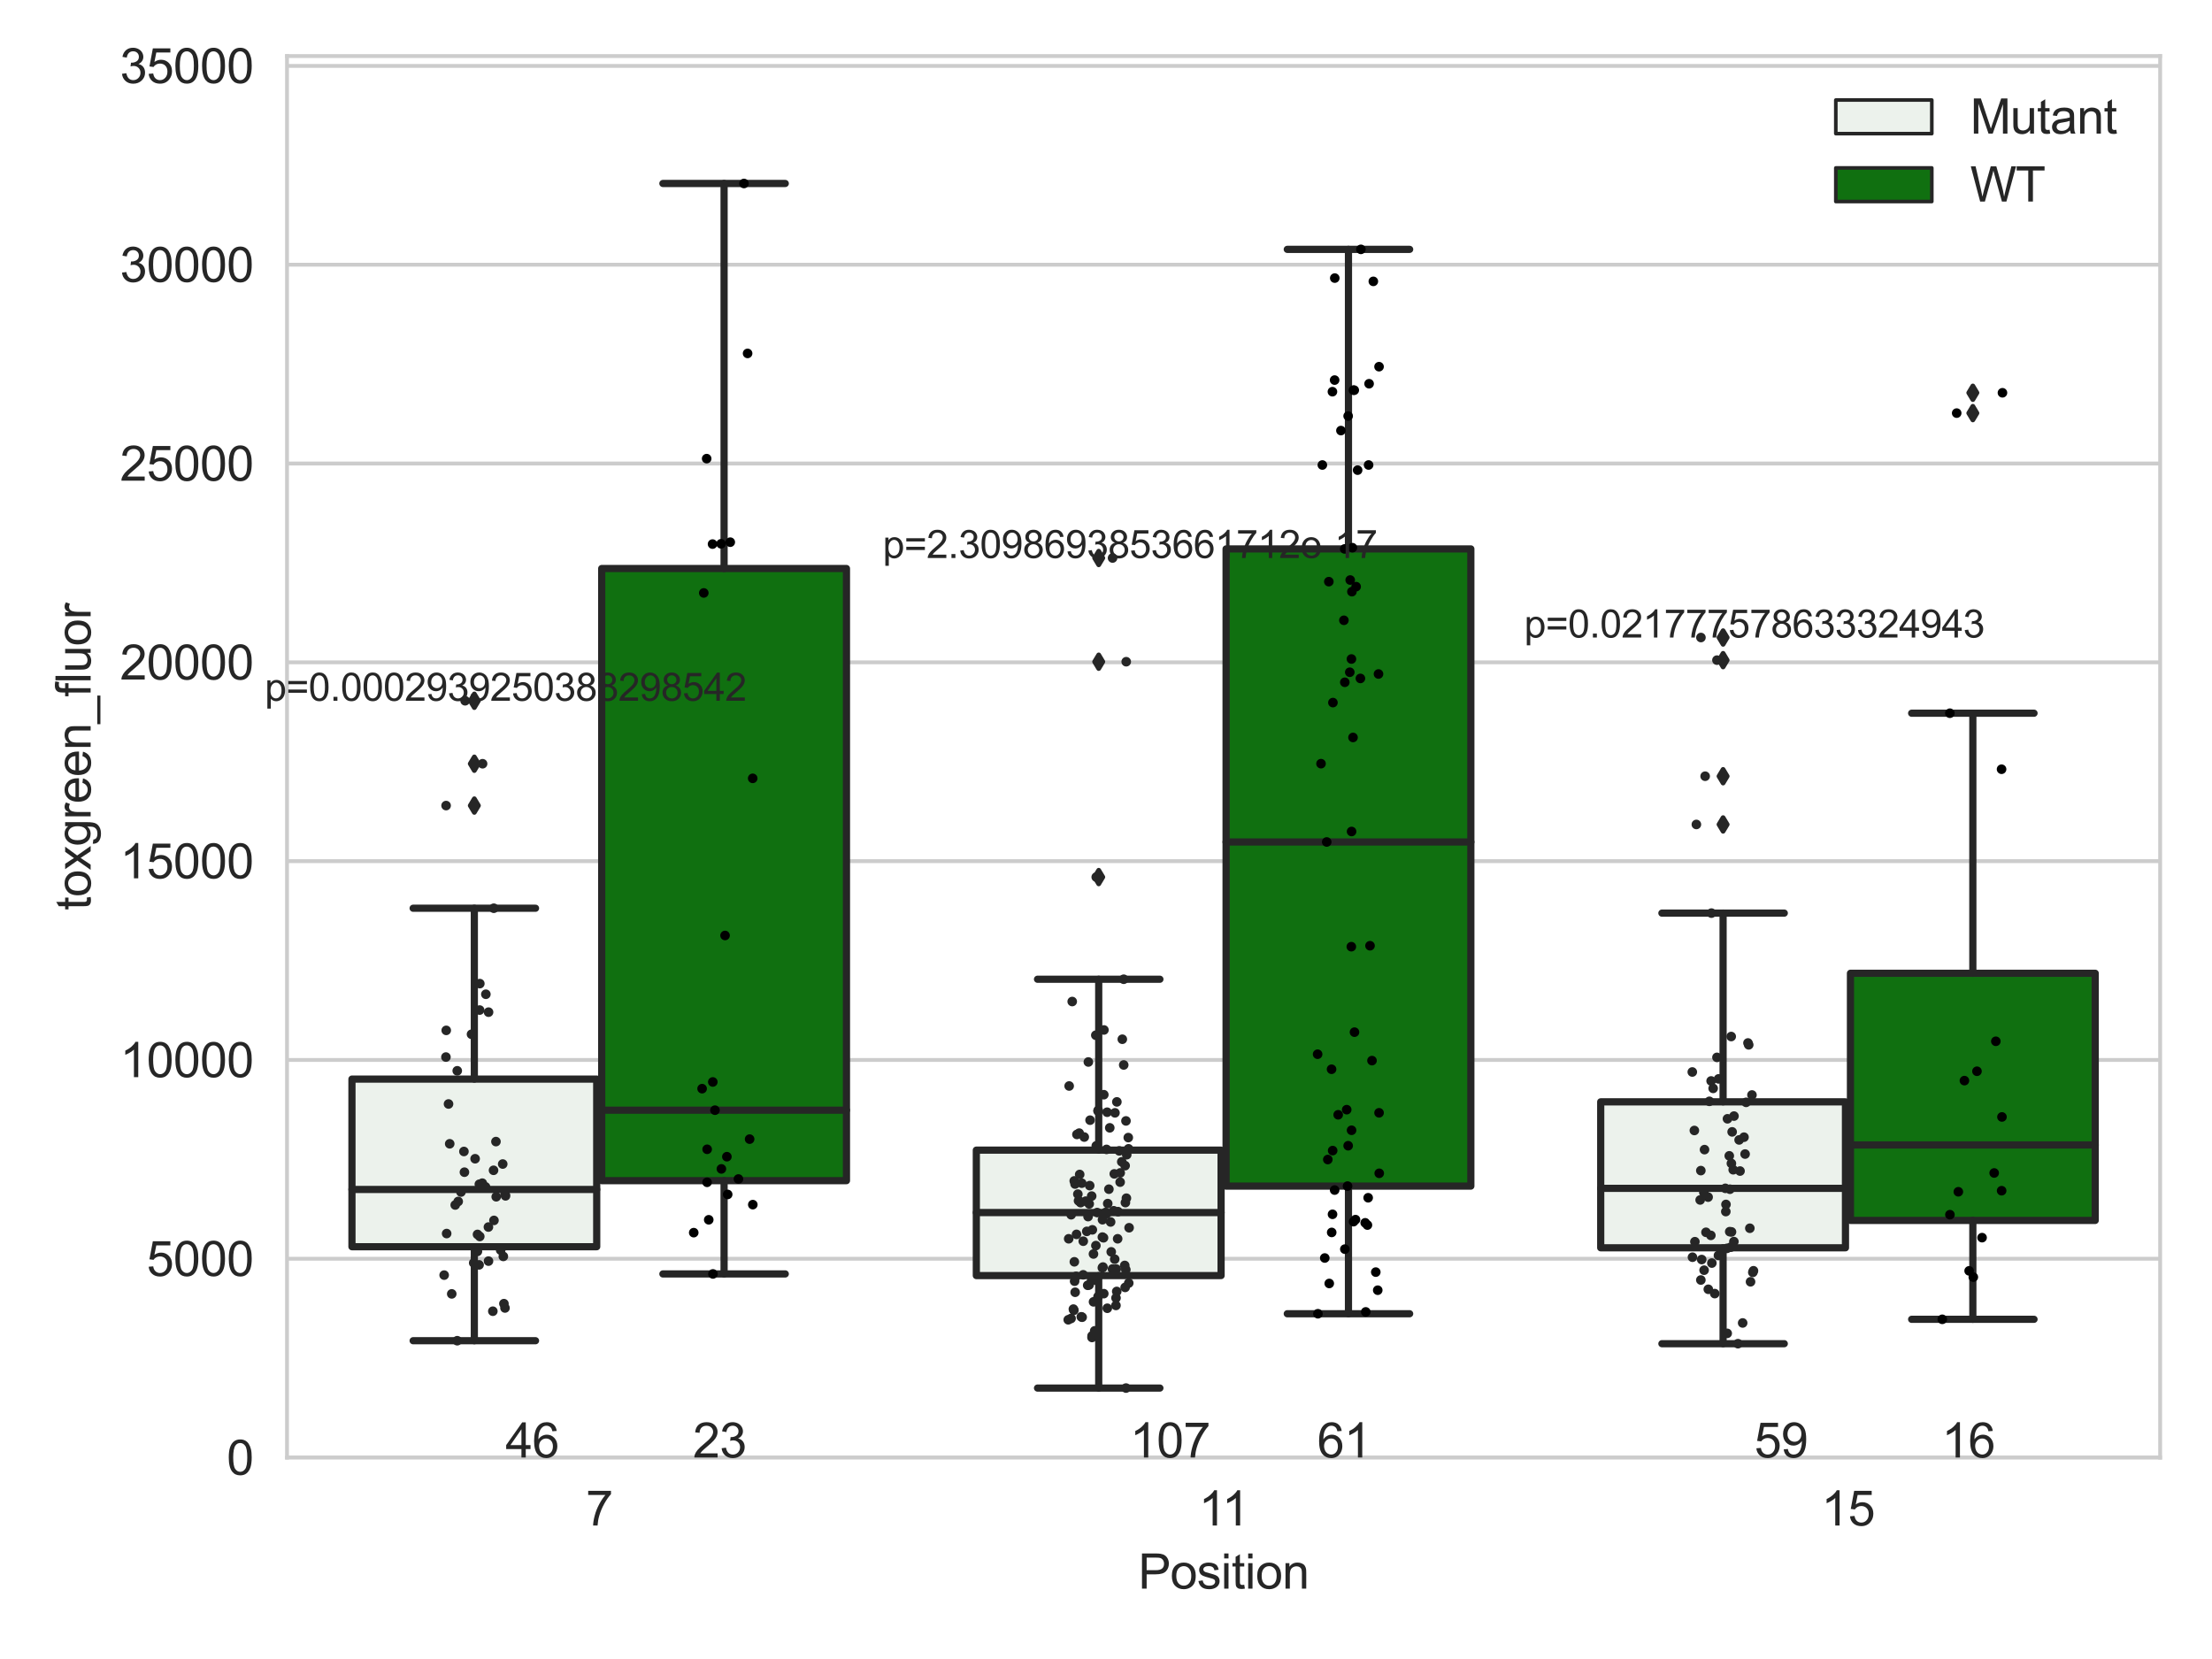 <?xml version="1.0" encoding="utf-8" standalone="no"?>
<!DOCTYPE svg PUBLIC "-//W3C//DTD SVG 1.1//EN"
  "http://www.w3.org/Graphics/SVG/1.1/DTD/svg11.dtd">
<svg xmlns:xlink="http://www.w3.org/1999/xlink" width="460.8pt" height="345.6pt" viewBox="0 0 460.8 345.6" xmlns="http://www.w3.org/2000/svg" version="1.1">
 <defs>
  <style type="text/css">*{stroke-linejoin: round; stroke-linecap: butt}</style>
 </defs>
 <g id="figure_1">
  <g id="patch_1">
   <path d="M 0 345.6 
L 460.8 345.6 
L 460.8 0 
L 0 0 
z
" style="fill: #ffffff"/>
  </g>
  <g id="axes_1">
   <g id="patch_2">
    <path d="M 59.791 303.64 
L 450 303.64 
L 450 11.68 
L 59.791 11.68 
z
" style="fill: #ffffff"/>
   </g>
   <g id="matplotlib.axis_1">
    <g id="xtick_1">
     <g id="text_1">
      <!-- 7 -->
      <g style="fill: #262626" transform="translate(122.046 317.798)scale(0.1 -0.1)">
       <defs>
        <path id="ArialMT-37" d="M 303 3981 
L 303 4522 
L 3269 4522 
L 3269 4084 
Q 2831 3619 2401 2847 
Q 1972 2075 1738 1259 
Q 1569 684 1522 0 
L 944 0 
Q 953 541 1156 1306 
Q 1359 2072 1739 2783 
Q 2119 3494 2547 3981 
L 303 3981 
z
" transform="scale(0.016)"/>
       </defs>
       <use xlink:href="#ArialMT-37"/>
      </g>
     </g>
    </g>
    <g id="xtick_2">
     <g id="text_2">
      <!-- 11 -->
      <g style="fill: #262626" transform="translate(249.703 317.798)scale(0.1 -0.1)">
       <defs>
        <path id="ArialMT-31" d="M 2384 0 
L 1822 0 
L 1822 3584 
Q 1619 3391 1289 3197 
Q 959 3003 697 2906 
L 697 3450 
Q 1169 3672 1522 3987 
Q 1875 4303 2022 4600 
L 2384 4600 
L 2384 0 
z
" transform="scale(0.016)"/>
       </defs>
       <use xlink:href="#ArialMT-31"/>
       <use xlink:href="#ArialMT-31" x="48.24"/>
      </g>
     </g>
    </g>
    <g id="xtick_3">
     <g id="text_3">
      <!-- 15 -->
      <g style="fill: #262626" transform="translate(379.404 317.798)scale(0.1 -0.1)">
       <defs>
        <path id="ArialMT-35" d="M 266 1200 
L 856 1250 
Q 922 819 1161 601 
Q 1400 384 1738 384 
Q 2144 384 2425 690 
Q 2706 997 2706 1503 
Q 2706 1984 2436 2262 
Q 2166 2541 1728 2541 
Q 1456 2541 1237 2417 
Q 1019 2294 894 2097 
L 366 2166 
L 809 4519 
L 3088 4519 
L 3088 3981 
L 1259 3981 
L 1013 2750 
Q 1425 3038 1878 3038 
Q 2478 3038 2890 2622 
Q 3303 2206 3303 1553 
Q 3303 931 2941 478 
Q 2500 -78 1738 -78 
Q 1113 -78 717 272 
Q 322 622 266 1200 
z
" transform="scale(0.016)"/>
       </defs>
       <use xlink:href="#ArialMT-31"/>
       <use xlink:href="#ArialMT-35" x="55.615"/>
      </g>
     </g>
    </g>
    <g id="text_4">
     <!-- Position -->
     <g style="fill: #262626" transform="translate(237.108 330.943)scale(0.1 -0.1)">
      <defs>
       <path id="ArialMT-50" d="M 494 0 
L 494 4581 
L 2222 4581 
Q 2678 4581 2919 4538 
Q 3256 4481 3484 4323 
Q 3713 4166 3852 3881 
Q 3991 3597 3991 3256 
Q 3991 2672 3619 2267 
Q 3247 1863 2275 1863 
L 1100 1863 
L 1100 0 
L 494 0 
z
M 1100 2403 
L 2284 2403 
Q 2872 2403 3119 2622 
Q 3366 2841 3366 3238 
Q 3366 3525 3220 3729 
Q 3075 3934 2838 4000 
Q 2684 4041 2272 4041 
L 1100 4041 
L 1100 2403 
z
" transform="scale(0.016)"/>
       <path id="ArialMT-6f" d="M 213 1659 
Q 213 2581 725 3025 
Q 1153 3394 1769 3394 
Q 2453 3394 2887 2945 
Q 3322 2497 3322 1706 
Q 3322 1066 3130 698 
Q 2938 331 2570 128 
Q 2203 -75 1769 -75 
Q 1072 -75 642 372 
Q 213 819 213 1659 
z
M 791 1659 
Q 791 1022 1069 705 
Q 1347 388 1769 388 
Q 2188 388 2466 706 
Q 2744 1025 2744 1678 
Q 2744 2294 2464 2611 
Q 2184 2928 1769 2928 
Q 1347 2928 1069 2612 
Q 791 2297 791 1659 
z
" transform="scale(0.016)"/>
       <path id="ArialMT-73" d="M 197 991 
L 753 1078 
Q 800 744 1014 566 
Q 1228 388 1613 388 
Q 2000 388 2187 545 
Q 2375 703 2375 916 
Q 2375 1106 2209 1216 
Q 2094 1291 1634 1406 
Q 1016 1563 777 1677 
Q 538 1791 414 1992 
Q 291 2194 291 2438 
Q 291 2659 392 2848 
Q 494 3038 669 3163 
Q 800 3259 1026 3326 
Q 1253 3394 1513 3394 
Q 1903 3394 2198 3281 
Q 2494 3169 2634 2976 
Q 2775 2784 2828 2463 
L 2278 2388 
Q 2241 2644 2061 2787 
Q 1881 2931 1553 2931 
Q 1166 2931 1000 2803 
Q 834 2675 834 2503 
Q 834 2394 903 2306 
Q 972 2216 1119 2156 
Q 1203 2125 1616 2013 
Q 2213 1853 2448 1751 
Q 2684 1650 2818 1456 
Q 2953 1263 2953 975 
Q 2953 694 2789 445 
Q 2625 197 2315 61 
Q 2006 -75 1616 -75 
Q 969 -75 630 194 
Q 291 463 197 991 
z
" transform="scale(0.016)"/>
       <path id="ArialMT-69" d="M 425 3934 
L 425 4581 
L 988 4581 
L 988 3934 
L 425 3934 
z
M 425 0 
L 425 3319 
L 988 3319 
L 988 0 
L 425 0 
z
" transform="scale(0.016)"/>
       <path id="ArialMT-74" d="M 1650 503 
L 1731 6 
Q 1494 -44 1306 -44 
Q 1000 -44 831 53 
Q 663 150 594 308 
Q 525 466 525 972 
L 525 2881 
L 113 2881 
L 113 3319 
L 525 3319 
L 525 4141 
L 1084 4478 
L 1084 3319 
L 1650 3319 
L 1650 2881 
L 1084 2881 
L 1084 941 
Q 1084 700 1114 631 
Q 1144 563 1211 522 
Q 1278 481 1403 481 
Q 1497 481 1650 503 
z
" transform="scale(0.016)"/>
       <path id="ArialMT-6e" d="M 422 0 
L 422 3319 
L 928 3319 
L 928 2847 
Q 1294 3394 1984 3394 
Q 2284 3394 2536 3286 
Q 2788 3178 2913 3003 
Q 3038 2828 3088 2588 
Q 3119 2431 3119 2041 
L 3119 0 
L 2556 0 
L 2556 2019 
Q 2556 2363 2490 2533 
Q 2425 2703 2258 2804 
Q 2091 2906 1866 2906 
Q 1506 2906 1245 2678 
Q 984 2450 984 1813 
L 984 0 
L 422 0 
z
" transform="scale(0.016)"/>
      </defs>
      <use xlink:href="#ArialMT-50"/>
      <use xlink:href="#ArialMT-6f" x="66.699"/>
      <use xlink:href="#ArialMT-73" x="122.314"/>
      <use xlink:href="#ArialMT-69" x="172.314"/>
      <use xlink:href="#ArialMT-74" x="194.531"/>
      <use xlink:href="#ArialMT-69" x="222.314"/>
      <use xlink:href="#ArialMT-6f" x="244.531"/>
      <use xlink:href="#ArialMT-6e" x="300.146"/>
     </g>
    </g>
   </g>
   <g id="matplotlib.axis_2">
    <g id="ytick_1">
     <g id="line2d_1">
      <path d="M 59.791 303.64 
L 450 303.64 
" clip-path="url(#p465c6659ce)" style="fill: none; stroke: #cccccc; stroke-width: 0.8; stroke-linecap: round"/>
     </g>
     <g id="text_5">
      <!-- 0 -->
      <g style="fill: #262626" transform="translate(47.23 307.219)scale(0.1 -0.1)">
       <defs>
        <path id="ArialMT-30" d="M 266 2259 
Q 266 3072 433 3567 
Q 600 4063 929 4331 
Q 1259 4600 1759 4600 
Q 2128 4600 2406 4451 
Q 2684 4303 2865 4023 
Q 3047 3744 3150 3342 
Q 3253 2941 3253 2259 
Q 3253 1453 3087 958 
Q 2922 463 2592 192 
Q 2263 -78 1759 -78 
Q 1097 -78 719 397 
Q 266 969 266 2259 
z
M 844 2259 
Q 844 1131 1108 757 
Q 1372 384 1759 384 
Q 2147 384 2411 759 
Q 2675 1134 2675 2259 
Q 2675 3391 2411 3762 
Q 2147 4134 1753 4134 
Q 1366 4134 1134 3806 
Q 844 3388 844 2259 
z
" transform="scale(0.016)"/>
       </defs>
       <use xlink:href="#ArialMT-30"/>
      </g>
     </g>
    </g>
    <g id="ytick_2">
     <g id="line2d_2">
      <path d="M 59.791 262.224 
L 450 262.224 
" clip-path="url(#p465c6659ce)" style="fill: none; stroke: #cccccc; stroke-width: 0.8; stroke-linecap: round"/>
     </g>
     <g id="text_6">
      <!-- 5000 -->
      <g style="fill: #262626" transform="translate(30.547 265.803)scale(0.1 -0.1)">
       <use xlink:href="#ArialMT-35"/>
       <use xlink:href="#ArialMT-30" x="55.615"/>
       <use xlink:href="#ArialMT-30" x="111.23"/>
       <use xlink:href="#ArialMT-30" x="166.846"/>
      </g>
     </g>
    </g>
    <g id="ytick_3">
     <g id="line2d_3">
      <path d="M 59.791 220.808 
L 450 220.808 
" clip-path="url(#p465c6659ce)" style="fill: none; stroke: #cccccc; stroke-width: 0.8; stroke-linecap: round"/>
     </g>
     <g id="text_7">
      <!-- 10000 -->
      <g style="fill: #262626" transform="translate(24.987 224.387)scale(0.1 -0.1)">
       <use xlink:href="#ArialMT-31"/>
       <use xlink:href="#ArialMT-30" x="55.615"/>
       <use xlink:href="#ArialMT-30" x="111.23"/>
       <use xlink:href="#ArialMT-30" x="166.846"/>
       <use xlink:href="#ArialMT-30" x="222.461"/>
      </g>
     </g>
    </g>
    <g id="ytick_4">
     <g id="line2d_4">
      <path d="M 59.791 179.392 
L 450 179.392 
" clip-path="url(#p465c6659ce)" style="fill: none; stroke: #cccccc; stroke-width: 0.8; stroke-linecap: round"/>
     </g>
     <g id="text_8">
      <!-- 15000 -->
      <g style="fill: #262626" transform="translate(24.987 182.971)scale(0.1 -0.1)">
       <use xlink:href="#ArialMT-31"/>
       <use xlink:href="#ArialMT-35" x="55.615"/>
       <use xlink:href="#ArialMT-30" x="111.23"/>
       <use xlink:href="#ArialMT-30" x="166.846"/>
       <use xlink:href="#ArialMT-30" x="222.461"/>
      </g>
     </g>
    </g>
    <g id="ytick_5">
     <g id="line2d_5">
      <path d="M 59.791 137.976 
L 450 137.976 
" clip-path="url(#p465c6659ce)" style="fill: none; stroke: #cccccc; stroke-width: 0.8; stroke-linecap: round"/>
     </g>
     <g id="text_9">
      <!-- 20000 -->
      <g style="fill: #262626" transform="translate(24.987 141.555)scale(0.1 -0.1)">
       <defs>
        <path id="ArialMT-32" d="M 3222 541 
L 3222 0 
L 194 0 
Q 188 203 259 391 
Q 375 700 629 1000 
Q 884 1300 1366 1694 
Q 2113 2306 2375 2664 
Q 2638 3022 2638 3341 
Q 2638 3675 2398 3904 
Q 2159 4134 1775 4134 
Q 1369 4134 1125 3890 
Q 881 3647 878 3216 
L 300 3275 
Q 359 3922 746 4261 
Q 1134 4600 1788 4600 
Q 2447 4600 2831 4234 
Q 3216 3869 3216 3328 
Q 3216 3053 3103 2787 
Q 2991 2522 2730 2228 
Q 2469 1934 1863 1422 
Q 1356 997 1212 845 
Q 1069 694 975 541 
L 3222 541 
z
" transform="scale(0.016)"/>
       </defs>
       <use xlink:href="#ArialMT-32"/>
       <use xlink:href="#ArialMT-30" x="55.615"/>
       <use xlink:href="#ArialMT-30" x="111.23"/>
       <use xlink:href="#ArialMT-30" x="166.846"/>
       <use xlink:href="#ArialMT-30" x="222.461"/>
      </g>
     </g>
    </g>
    <g id="ytick_6">
     <g id="line2d_6">
      <path d="M 59.791 96.56 
L 450 96.56 
" clip-path="url(#p465c6659ce)" style="fill: none; stroke: #cccccc; stroke-width: 0.8; stroke-linecap: round"/>
     </g>
     <g id="text_10">
      <!-- 25000 -->
      <g style="fill: #262626" transform="translate(24.987 100.139)scale(0.1 -0.1)">
       <use xlink:href="#ArialMT-32"/>
       <use xlink:href="#ArialMT-35" x="55.615"/>
       <use xlink:href="#ArialMT-30" x="111.23"/>
       <use xlink:href="#ArialMT-30" x="166.846"/>
       <use xlink:href="#ArialMT-30" x="222.461"/>
      </g>
     </g>
    </g>
    <g id="ytick_7">
     <g id="line2d_7">
      <path d="M 59.791 55.144 
L 450 55.144 
" clip-path="url(#p465c6659ce)" style="fill: none; stroke: #cccccc; stroke-width: 0.8; stroke-linecap: round"/>
     </g>
     <g id="text_11">
      <!-- 30000 -->
      <g style="fill: #262626" transform="translate(24.987 58.723)scale(0.1 -0.1)">
       <defs>
        <path id="ArialMT-33" d="M 269 1209 
L 831 1284 
Q 928 806 1161 595 
Q 1394 384 1728 384 
Q 2125 384 2398 659 
Q 2672 934 2672 1341 
Q 2672 1728 2419 1979 
Q 2166 2231 1775 2231 
Q 1616 2231 1378 2169 
L 1441 2663 
Q 1497 2656 1531 2656 
Q 1891 2656 2178 2843 
Q 2466 3031 2466 3422 
Q 2466 3731 2256 3934 
Q 2047 4138 1716 4138 
Q 1388 4138 1169 3931 
Q 950 3725 888 3313 
L 325 3413 
Q 428 3978 793 4289 
Q 1159 4600 1703 4600 
Q 2078 4600 2393 4439 
Q 2709 4278 2876 4000 
Q 3044 3722 3044 3409 
Q 3044 3113 2884 2869 
Q 2725 2625 2413 2481 
Q 2819 2388 3044 2092 
Q 3269 1797 3269 1353 
Q 3269 753 2831 336 
Q 2394 -81 1725 -81 
Q 1122 -81 723 278 
Q 325 638 269 1209 
z
" transform="scale(0.016)"/>
       </defs>
       <use xlink:href="#ArialMT-33"/>
       <use xlink:href="#ArialMT-30" x="55.615"/>
       <use xlink:href="#ArialMT-30" x="111.23"/>
       <use xlink:href="#ArialMT-30" x="166.846"/>
       <use xlink:href="#ArialMT-30" x="222.461"/>
      </g>
     </g>
    </g>
    <g id="ytick_8">
     <g id="line2d_8">
      <path d="M 59.791 13.728 
L 450 13.728 
" clip-path="url(#p465c6659ce)" style="fill: none; stroke: #cccccc; stroke-width: 0.8; stroke-linecap: round"/>
     </g>
     <g id="text_12">
      <!-- 35000 -->
      <g style="fill: #262626" transform="translate(24.987 17.307)scale(0.1 -0.1)">
       <use xlink:href="#ArialMT-33"/>
       <use xlink:href="#ArialMT-35" x="55.615"/>
       <use xlink:href="#ArialMT-30" x="111.23"/>
       <use xlink:href="#ArialMT-30" x="166.846"/>
       <use xlink:href="#ArialMT-30" x="222.461"/>
      </g>
     </g>
    </g>
    <g id="text_13">
     <!-- toxgreen_fluor -->
     <g style="fill: #262626" transform="translate(18.882 189.623)rotate(-90)scale(0.1 -0.1)">
      <defs>
       <path id="ArialMT-78" d="M 47 0 
L 1259 1725 
L 138 3319 
L 841 3319 
L 1350 2541 
Q 1494 2319 1581 2169 
Q 1719 2375 1834 2534 
L 2394 3319 
L 3066 3319 
L 1919 1756 
L 3153 0 
L 2463 0 
L 1781 1031 
L 1600 1309 
L 728 0 
L 47 0 
z
" transform="scale(0.016)"/>
       <path id="ArialMT-67" d="M 319 -275 
L 866 -356 
Q 900 -609 1056 -725 
Q 1266 -881 1628 -881 
Q 2019 -881 2231 -725 
Q 2444 -569 2519 -288 
Q 2563 -116 2559 434 
Q 2191 0 1641 0 
Q 956 0 581 494 
Q 206 988 206 1678 
Q 206 2153 378 2554 
Q 550 2956 876 3175 
Q 1203 3394 1644 3394 
Q 2231 3394 2613 2919 
L 2613 3319 
L 3131 3319 
L 3131 450 
Q 3131 -325 2973 -648 
Q 2816 -972 2473 -1159 
Q 2131 -1347 1631 -1347 
Q 1038 -1347 672 -1080 
Q 306 -813 319 -275 
z
M 784 1719 
Q 784 1066 1043 766 
Q 1303 466 1694 466 
Q 2081 466 2343 764 
Q 2606 1063 2606 1700 
Q 2606 2309 2336 2618 
Q 2066 2928 1684 2928 
Q 1309 2928 1046 2623 
Q 784 2319 784 1719 
z
" transform="scale(0.016)"/>
       <path id="ArialMT-72" d="M 416 0 
L 416 3319 
L 922 3319 
L 922 2816 
Q 1116 3169 1280 3281 
Q 1444 3394 1641 3394 
Q 1925 3394 2219 3213 
L 2025 2691 
Q 1819 2813 1613 2813 
Q 1428 2813 1281 2702 
Q 1134 2591 1072 2394 
Q 978 2094 978 1738 
L 978 0 
L 416 0 
z
" transform="scale(0.016)"/>
       <path id="ArialMT-65" d="M 2694 1069 
L 3275 997 
Q 3138 488 2766 206 
Q 2394 -75 1816 -75 
Q 1088 -75 661 373 
Q 234 822 234 1631 
Q 234 2469 665 2931 
Q 1097 3394 1784 3394 
Q 2450 3394 2872 2941 
Q 3294 2488 3294 1666 
Q 3294 1616 3291 1516 
L 816 1516 
Q 847 969 1125 678 
Q 1403 388 1819 388 
Q 2128 388 2347 550 
Q 2566 713 2694 1069 
z
M 847 1978 
L 2700 1978 
Q 2663 2397 2488 2606 
Q 2219 2931 1791 2931 
Q 1403 2931 1139 2672 
Q 875 2413 847 1978 
z
" transform="scale(0.016)"/>
       <path id="ArialMT-5f" d="M -97 -1272 
L -97 -866 
L 3631 -866 
L 3631 -1272 
L -97 -1272 
z
" transform="scale(0.016)"/>
       <path id="ArialMT-66" d="M 556 0 
L 556 2881 
L 59 2881 
L 59 3319 
L 556 3319 
L 556 3672 
Q 556 4006 616 4169 
Q 697 4388 901 4523 
Q 1106 4659 1475 4659 
Q 1713 4659 2000 4603 
L 1916 4113 
Q 1741 4144 1584 4144 
Q 1328 4144 1222 4034 
Q 1116 3925 1116 3625 
L 1116 3319 
L 1763 3319 
L 1763 2881 
L 1116 2881 
L 1116 0 
L 556 0 
z
" transform="scale(0.016)"/>
       <path id="ArialMT-6c" d="M 409 0 
L 409 4581 
L 972 4581 
L 972 0 
L 409 0 
z
" transform="scale(0.016)"/>
       <path id="ArialMT-75" d="M 2597 0 
L 2597 488 
Q 2209 -75 1544 -75 
Q 1250 -75 995 37 
Q 741 150 617 320 
Q 494 491 444 738 
Q 409 903 409 1263 
L 409 3319 
L 972 3319 
L 972 1478 
Q 972 1038 1006 884 
Q 1059 663 1231 536 
Q 1403 409 1656 409 
Q 1909 409 2131 539 
Q 2353 669 2445 892 
Q 2538 1116 2538 1541 
L 2538 3319 
L 3100 3319 
L 3100 0 
L 2597 0 
z
" transform="scale(0.016)"/>
      </defs>
      <use xlink:href="#ArialMT-74"/>
      <use xlink:href="#ArialMT-6f" x="27.783"/>
      <use xlink:href="#ArialMT-78" x="83.398"/>
      <use xlink:href="#ArialMT-67" x="133.398"/>
      <use xlink:href="#ArialMT-72" x="189.014"/>
      <use xlink:href="#ArialMT-65" x="222.314"/>
      <use xlink:href="#ArialMT-65" x="277.93"/>
      <use xlink:href="#ArialMT-6e" x="333.545"/>
      <use xlink:href="#ArialMT-5f" x="389.16"/>
      <use xlink:href="#ArialMT-66" x="444.775"/>
      <use xlink:href="#ArialMT-6c" x="472.559"/>
      <use xlink:href="#ArialMT-75" x="494.775"/>
      <use xlink:href="#ArialMT-6f" x="550.391"/>
      <use xlink:href="#ArialMT-72" x="606.006"/>
     </g>
    </g>
   </g>
   <g id="patch_3">
    <path d="M 73.318 259.714 
L 124.306 259.714 
L 124.306 224.794 
L 73.318 224.794 
L 73.318 259.714 
z
" clip-path="url(#p465c6659ce)" style="fill: #ecf2ec; stroke: #262626; stroke-width: 1.5; stroke-linejoin: miter"/>
   </g>
   <g id="patch_4">
    <path d="M 125.346 245.951 
L 176.334 245.951 
L 176.334 118.432 
L 125.346 118.432 
L 125.346 245.951 
z
" clip-path="url(#p465c6659ce)" style="fill: #107010; stroke: #262626; stroke-width: 1.5; stroke-linejoin: miter"/>
   </g>
   <g id="patch_5">
    <path d="M 203.388 265.725 
L 254.375 265.725 
L 254.375 239.595 
L 203.388 239.595 
L 203.388 265.725 
z
" clip-path="url(#p465c6659ce)" style="fill: #ecf2ec; stroke: #262626; stroke-width: 1.5; stroke-linejoin: miter"/>
   </g>
   <g id="patch_6">
    <path d="M 255.416 247.085 
L 306.403 247.085 
L 306.403 114.35 
L 255.416 114.35 
L 255.416 247.085 
z
" clip-path="url(#p465c6659ce)" style="fill: #107010; stroke: #262626; stroke-width: 1.5; stroke-linejoin: miter"/>
   </g>
   <g id="patch_7">
    <path d="M 333.458 259.936 
L 384.445 259.936 
L 384.445 229.533 
L 333.458 229.533 
L 333.458 259.936 
z
" clip-path="url(#p465c6659ce)" style="fill: #ecf2ec; stroke: #262626; stroke-width: 1.5; stroke-linejoin: miter"/>
   </g>
   <g id="patch_8">
    <path d="M 385.485 254.237 
L 436.473 254.237 
L 436.473 202.75 
L 385.485 202.75 
L 385.485 254.237 
z
" clip-path="url(#p465c6659ce)" style="fill: #107010; stroke: #262626; stroke-width: 1.5; stroke-linejoin: miter"/>
   </g>
   <g id="patch_9">
    <path d="M 124.826 303.64 
L 124.826 303.64 
L 124.826 303.64 
L 124.826 303.64 
z
" clip-path="url(#p465c6659ce)" style="fill: #ecf2ec; stroke: #262626; stroke-width: 0.75; stroke-linejoin: miter"/>
   </g>
   <g id="patch_10">
    <path d="M 124.826 303.64 
L 124.826 303.64 
L 124.826 303.64 
L 124.826 303.64 
z
" clip-path="url(#p465c6659ce)" style="fill: #107010; stroke: #262626; stroke-width: 0.75; stroke-linejoin: miter"/>
   </g>
   <g id="PathCollection_1"/>
   <g id="PathCollection_2"/>
   <g id="line2d_9">
    <path d="M 98.812 259.714 
L 98.812 279.295 
" clip-path="url(#p465c6659ce)" style="fill: none; stroke: #262626; stroke-width: 1.5; stroke-linecap: round"/>
   </g>
   <g id="line2d_10">
    <path d="M 98.812 224.794 
L 98.812 189.202 
" clip-path="url(#p465c6659ce)" style="fill: none; stroke: #262626; stroke-width: 1.5; stroke-linecap: round"/>
   </g>
   <g id="line2d_11">
    <path d="M 86.065 279.295 
L 111.559 279.295 
" clip-path="url(#p465c6659ce)" style="fill: none; stroke: #262626; stroke-width: 1.5; stroke-linecap: round"/>
   </g>
   <g id="line2d_12">
    <path d="M 86.065 189.202 
L 111.559 189.202 
" clip-path="url(#p465c6659ce)" style="fill: none; stroke: #262626; stroke-width: 1.5; stroke-linecap: round"/>
   </g>
   <g id="line2d_13">
    <defs>
     <path id="mf114fa4675" d="M -0 1.414 
L 0.849 0 
L 0 -1.414 
L -0.849 -0 
z
" style="stroke: #262626; stroke-linejoin: miter"/>
    </defs>
    <g clip-path="url(#p465c6659ce)">
     <use xlink:href="#mf114fa4675" x="98.812" y="167.816" style="fill: #262626; stroke: #262626; stroke-linejoin: miter"/>
     <use xlink:href="#mf114fa4675" x="98.812" y="145.983" style="fill: #262626; stroke: #262626; stroke-linejoin: miter"/>
     <use xlink:href="#mf114fa4675" x="98.812" y="159.1" style="fill: #262626; stroke: #262626; stroke-linejoin: miter"/>
    </g>
   </g>
   <g id="line2d_14">
    <path d="M 150.84 245.951 
L 150.84 265.384 
" clip-path="url(#p465c6659ce)" style="fill: none; stroke: #262626; stroke-width: 1.5; stroke-linecap: round"/>
   </g>
   <g id="line2d_15">
    <path d="M 150.84 118.432 
L 150.84 38.222 
" clip-path="url(#p465c6659ce)" style="fill: none; stroke: #262626; stroke-width: 1.5; stroke-linecap: round"/>
   </g>
   <g id="line2d_16">
    <path d="M 138.093 265.384 
L 163.587 265.384 
" clip-path="url(#p465c6659ce)" style="fill: none; stroke: #262626; stroke-width: 1.5; stroke-linecap: round"/>
   </g>
   <g id="line2d_17">
    <path d="M 138.093 38.222 
L 163.587 38.222 
" clip-path="url(#p465c6659ce)" style="fill: none; stroke: #262626; stroke-width: 1.5; stroke-linecap: round"/>
   </g>
   <g id="line2d_18"/>
   <g id="line2d_19">
    <path d="M 228.882 265.725 
L 228.882 289.159 
" clip-path="url(#p465c6659ce)" style="fill: none; stroke: #262626; stroke-width: 1.5; stroke-linecap: round"/>
   </g>
   <g id="line2d_20">
    <path d="M 228.882 239.595 
L 228.882 203.994 
" clip-path="url(#p465c6659ce)" style="fill: none; stroke: #262626; stroke-width: 1.5; stroke-linecap: round"/>
   </g>
   <g id="line2d_21">
    <path d="M 216.135 289.159 
L 241.629 289.159 
" clip-path="url(#p465c6659ce)" style="fill: none; stroke: #262626; stroke-width: 1.5; stroke-linecap: round"/>
   </g>
   <g id="line2d_22">
    <path d="M 216.135 203.994 
L 241.629 203.994 
" clip-path="url(#p465c6659ce)" style="fill: none; stroke: #262626; stroke-width: 1.5; stroke-linecap: round"/>
   </g>
   <g id="line2d_23">
    <g clip-path="url(#p465c6659ce)">
     <use xlink:href="#mf114fa4675" x="228.882" y="116.242" style="fill: #262626; stroke: #262626; stroke-linejoin: miter"/>
     <use xlink:href="#mf114fa4675" x="228.882" y="182.71" style="fill: #262626; stroke: #262626; stroke-linejoin: miter"/>
     <use xlink:href="#mf114fa4675" x="228.882" y="137.848" style="fill: #262626; stroke: #262626; stroke-linejoin: miter"/>
    </g>
   </g>
   <g id="line2d_24">
    <path d="M 280.91 247.085 
L 280.91 273.677 
" clip-path="url(#p465c6659ce)" style="fill: none; stroke: #262626; stroke-width: 1.5; stroke-linecap: round"/>
   </g>
   <g id="line2d_25">
    <path d="M 280.91 114.35 
L 280.91 51.947 
" clip-path="url(#p465c6659ce)" style="fill: none; stroke: #262626; stroke-width: 1.5; stroke-linecap: round"/>
   </g>
   <g id="line2d_26">
    <path d="M 268.163 273.677 
L 293.656 273.677 
" clip-path="url(#p465c6659ce)" style="fill: none; stroke: #262626; stroke-width: 1.5; stroke-linecap: round"/>
   </g>
   <g id="line2d_27">
    <path d="M 268.163 51.947 
L 293.656 51.947 
" clip-path="url(#p465c6659ce)" style="fill: none; stroke: #262626; stroke-width: 1.5; stroke-linecap: round"/>
   </g>
   <g id="line2d_28"/>
   <g id="line2d_29">
    <path d="M 358.951 259.936 
L 358.951 279.916 
" clip-path="url(#p465c6659ce)" style="fill: none; stroke: #262626; stroke-width: 1.5; stroke-linecap: round"/>
   </g>
   <g id="line2d_30">
    <path d="M 358.951 229.533 
L 358.951 190.22 
" clip-path="url(#p465c6659ce)" style="fill: none; stroke: #262626; stroke-width: 1.5; stroke-linecap: round"/>
   </g>
   <g id="line2d_31">
    <path d="M 346.204 279.916 
L 371.698 279.916 
" clip-path="url(#p465c6659ce)" style="fill: none; stroke: #262626; stroke-width: 1.5; stroke-linecap: round"/>
   </g>
   <g id="line2d_32">
    <path d="M 346.204 190.22 
L 371.698 190.22 
" clip-path="url(#p465c6659ce)" style="fill: none; stroke: #262626; stroke-width: 1.5; stroke-linecap: round"/>
   </g>
   <g id="line2d_33">
    <g clip-path="url(#p465c6659ce)">
     <use xlink:href="#mf114fa4675" x="358.951" y="161.701" style="fill: #262626; stroke: #262626; stroke-linejoin: miter"/>
     <use xlink:href="#mf114fa4675" x="358.951" y="137.519" style="fill: #262626; stroke: #262626; stroke-linejoin: miter"/>
     <use xlink:href="#mf114fa4675" x="358.951" y="171.749" style="fill: #262626; stroke: #262626; stroke-linejoin: miter"/>
     <use xlink:href="#mf114fa4675" x="358.951" y="132.806" style="fill: #262626; stroke: #262626; stroke-linejoin: miter"/>
    </g>
   </g>
   <g id="line2d_34">
    <path d="M 410.979 254.237 
L 410.979 274.836 
" clip-path="url(#p465c6659ce)" style="fill: none; stroke: #262626; stroke-width: 1.5; stroke-linecap: round"/>
   </g>
   <g id="line2d_35">
    <path d="M 410.979 202.75 
L 410.979 148.576 
" clip-path="url(#p465c6659ce)" style="fill: none; stroke: #262626; stroke-width: 1.5; stroke-linecap: round"/>
   </g>
   <g id="line2d_36">
    <path d="M 398.232 274.836 
L 423.726 274.836 
" clip-path="url(#p465c6659ce)" style="fill: none; stroke: #262626; stroke-width: 1.5; stroke-linecap: round"/>
   </g>
   <g id="line2d_37">
    <path d="M 398.232 148.576 
L 423.726 148.576 
" clip-path="url(#p465c6659ce)" style="fill: none; stroke: #262626; stroke-width: 1.5; stroke-linecap: round"/>
   </g>
   <g id="line2d_38">
    <g clip-path="url(#p465c6659ce)">
     <use xlink:href="#mf114fa4675" x="410.979" y="81.823" style="fill: #262626; stroke: #262626; stroke-linejoin: miter"/>
     <use xlink:href="#mf114fa4675" x="410.979" y="86.058" style="fill: #262626; stroke: #262626; stroke-linejoin: miter"/>
    </g>
   </g>
   <g id="line2d_39">
    <path d="M 73.318 247.786 
L 124.306 247.786 
" clip-path="url(#p465c6659ce)" style="fill: none; stroke: #262626; stroke-width: 1.5; stroke-linecap: round"/>
   </g>
   <g id="line2d_40">
    <path d="M 125.346 231.271 
L 176.334 231.271 
" clip-path="url(#p465c6659ce)" style="fill: none; stroke: #262626; stroke-width: 1.5; stroke-linecap: round"/>
   </g>
   <g id="line2d_41">
    <path d="M 203.388 252.598 
L 254.375 252.598 
" clip-path="url(#p465c6659ce)" style="fill: none; stroke: #262626; stroke-width: 1.5; stroke-linecap: round"/>
   </g>
   <g id="line2d_42">
    <path d="M 255.416 175.398 
L 306.403 175.398 
" clip-path="url(#p465c6659ce)" style="fill: none; stroke: #262626; stroke-width: 1.5; stroke-linecap: round"/>
   </g>
   <g id="line2d_43">
    <path d="M 333.458 247.551 
L 384.445 247.551 
" clip-path="url(#p465c6659ce)" style="fill: none; stroke: #262626; stroke-width: 1.5; stroke-linecap: round"/>
   </g>
   <g id="line2d_44">
    <path d="M 385.485 238.516 
L 436.473 238.516 
" clip-path="url(#p465c6659ce)" style="fill: none; stroke: #262626; stroke-width: 1.5; stroke-linecap: round"/>
   </g>
   <g id="patch_11">
    <path d="M 59.791 303.64 
L 59.791 11.68 
" style="fill: none; stroke: #cccccc; stroke-width: 0.8; stroke-linejoin: miter; stroke-linecap: square"/>
   </g>
   <g id="patch_12">
    <path d="M 450 303.64 
L 450 11.68 
" style="fill: none; stroke: #cccccc; stroke-width: 0.8; stroke-linejoin: miter; stroke-linecap: square"/>
   </g>
   <g id="patch_13">
    <path d="M 59.791 303.64 
L 450 303.64 
" style="fill: none; stroke: #cccccc; stroke-width: 0.8; stroke-linejoin: miter; stroke-linecap: square"/>
   </g>
   <g id="patch_14">
    <path d="M 59.791 11.68 
L 450 11.68 
" style="fill: none; stroke: #cccccc; stroke-width: 0.8; stroke-linejoin: miter; stroke-linecap: square"/>
   </g>
   <g id="PathCollection_3">
    <defs>
     <path id="C0_0_67012fc4af" d="M 0 1 
C 0.265 1 0.52 0.895 0.707 0.707 
C 0.895 0.52 1 0.265 1 -0 
C 1 -0.265 0.895 -0.52 0.707 -0.707 
C 0.52 -0.895 0.265 -1 0 -1 
C -0.265 -1 -0.52 -0.895 -0.707 -0.707 
C -0.895 -0.52 -1 -0.265 -1 0 
C -1 0.265 -0.895 0.52 -0.707 0.707 
C -0.52 0.895 -0.265 1 0 1 
z
"/>
    </defs>
    <g clip-path="url(#p465c6659ce)">
     <use xlink:href="#C0_0_67012fc4af" x="102.866" y="189.202" style="fill: #262626"/>
    </g>
    <g clip-path="url(#p465c6659ce)">
     <use xlink:href="#C0_0_67012fc4af" x="99.859" y="246.698" style="fill: #262626"/>
    </g>
    <g clip-path="url(#p465c6659ce)">
     <use xlink:href="#C0_0_67012fc4af" x="92.527" y="265.629" style="fill: #262626"/>
    </g>
    <g clip-path="url(#p465c6659ce)">
     <use xlink:href="#C0_0_67012fc4af" x="99.475" y="257.152" style="fill: #262626"/>
    </g>
    <g clip-path="url(#p465c6659ce)">
     <use xlink:href="#C0_0_67012fc4af" x="95.252" y="223.066" style="fill: #262626"/>
    </g>
    <g clip-path="url(#p465c6659ce)">
     <use xlink:href="#C0_0_67012fc4af" x="93.045" y="256.971" style="fill: #262626"/>
    </g>
    <g clip-path="url(#p465c6659ce)">
     <use xlink:href="#C0_0_67012fc4af" x="92.929" y="167.816" style="fill: #262626"/>
    </g>
    <g clip-path="url(#p465c6659ce)">
     <use xlink:href="#C0_0_67012fc4af" x="99.917" y="210.415" style="fill: #262626"/>
    </g>
    <g clip-path="url(#p465c6659ce)">
     <use xlink:href="#C0_0_67012fc4af" x="100.47" y="246.473" style="fill: #262626"/>
    </g>
    <g clip-path="url(#p465c6659ce)">
     <use xlink:href="#C0_0_67012fc4af" x="101.147" y="247.25" style="fill: #262626"/>
    </g>
    <g clip-path="url(#p465c6659ce)">
     <use xlink:href="#C0_0_67012fc4af" x="92.959" y="214.645" style="fill: #262626"/>
    </g>
    <g clip-path="url(#p465c6659ce)">
     <use xlink:href="#C0_0_67012fc4af" x="98.975" y="241.387" style="fill: #262626"/>
    </g>
    <g clip-path="url(#p465c6659ce)">
     <use xlink:href="#C0_0_67012fc4af" x="92.896" y="220.205" style="fill: #262626"/>
    </g>
    <g clip-path="url(#p465c6659ce)">
     <use xlink:href="#C0_0_67012fc4af" x="102.814" y="243.795" style="fill: #262626"/>
    </g>
    <g clip-path="url(#p465c6659ce)">
     <use xlink:href="#C0_0_67012fc4af" x="101.762" y="262.714" style="fill: #262626"/>
    </g>
    <g clip-path="url(#p465c6659ce)">
     <use xlink:href="#C0_0_67012fc4af" x="96.645" y="239.873" style="fill: #262626"/>
    </g>
    <g clip-path="url(#p465c6659ce)">
     <use xlink:href="#C0_0_67012fc4af" x="93.684" y="238.272" style="fill: #262626"/>
    </g>
    <g clip-path="url(#p465c6659ce)">
     <use xlink:href="#C0_0_67012fc4af" x="99.957" y="204.906" style="fill: #262626"/>
    </g>
    <g clip-path="url(#p465c6659ce)">
     <use xlink:href="#C0_0_67012fc4af" x="96.032" y="248.323" style="fill: #262626"/>
    </g>
    <g clip-path="url(#p465c6659ce)">
     <use xlink:href="#C0_0_67012fc4af" x="99.801" y="263.494" style="fill: #262626"/>
    </g>
    <g clip-path="url(#p465c6659ce)">
     <use xlink:href="#C0_0_67012fc4af" x="101.215" y="207.12" style="fill: #262626"/>
    </g>
    <g clip-path="url(#p465c6659ce)">
     <use xlink:href="#C0_0_67012fc4af" x="104.976" y="271.575" style="fill: #262626"/>
    </g>
    <g clip-path="url(#p465c6659ce)">
     <use xlink:href="#C0_0_67012fc4af" x="101.775" y="210.852" style="fill: #262626"/>
    </g>
    <g clip-path="url(#p465c6659ce)">
     <use xlink:href="#C0_0_67012fc4af" x="103.316" y="237.813" style="fill: #262626"/>
    </g>
    <g clip-path="url(#p465c6659ce)">
     <use xlink:href="#C0_0_67012fc4af" x="105.222" y="248.801" style="fill: #262626"/>
    </g>
    <g clip-path="url(#p465c6659ce)">
     <use xlink:href="#C0_0_67012fc4af" x="98.684" y="263.09" style="fill: #262626"/>
    </g>
    <g clip-path="url(#p465c6659ce)">
     <use xlink:href="#C0_0_67012fc4af" x="105.314" y="249.117" style="fill: #262626"/>
    </g>
    <g clip-path="url(#p465c6659ce)">
     <use xlink:href="#C0_0_67012fc4af" x="96.893" y="145.983" style="fill: #262626"/>
    </g>
    <g clip-path="url(#p465c6659ce)">
     <use xlink:href="#C0_0_67012fc4af" x="101.747" y="255.615" style="fill: #262626"/>
    </g>
    <g clip-path="url(#p465c6659ce)">
     <use xlink:href="#C0_0_67012fc4af" x="99.455" y="260.698" style="fill: #262626"/>
    </g>
    <g clip-path="url(#p465c6659ce)">
     <use xlink:href="#C0_0_67012fc4af" x="95.451" y="250.289" style="fill: #262626"/>
    </g>
    <g clip-path="url(#p465c6659ce)">
     <use xlink:href="#C0_0_67012fc4af" x="102.901" y="254.233" style="fill: #262626"/>
    </g>
    <g clip-path="url(#p465c6659ce)">
     <use xlink:href="#C0_0_67012fc4af" x="94.106" y="269.54" style="fill: #262626"/>
    </g>
    <g clip-path="url(#p465c6659ce)">
     <use xlink:href="#C0_0_67012fc4af" x="104.725" y="242.489" style="fill: #262626"/>
    </g>
    <g clip-path="url(#p465c6659ce)">
     <use xlink:href="#C0_0_67012fc4af" x="99.945" y="257.579" style="fill: #262626"/>
    </g>
    <g clip-path="url(#p465c6659ce)">
     <use xlink:href="#C0_0_67012fc4af" x="105.201" y="272.476" style="fill: #262626"/>
    </g>
    <g clip-path="url(#p465c6659ce)">
     <use xlink:href="#C0_0_67012fc4af" x="104.853" y="261.732" style="fill: #262626"/>
    </g>
    <g clip-path="url(#p465c6659ce)">
     <use xlink:href="#C0_0_67012fc4af" x="100.53" y="159.1" style="fill: #262626"/>
    </g>
    <g clip-path="url(#p465c6659ce)">
     <use xlink:href="#C0_0_67012fc4af" x="96.749" y="244.189" style="fill: #262626"/>
    </g>
    <g clip-path="url(#p465c6659ce)">
     <use xlink:href="#C0_0_67012fc4af" x="93.436" y="229.979" style="fill: #262626"/>
    </g>
    <g clip-path="url(#p465c6659ce)">
     <use xlink:href="#C0_0_67012fc4af" x="95.25" y="279.295" style="fill: #262626"/>
    </g>
    <g clip-path="url(#p465c6659ce)">
     <use xlink:href="#C0_0_67012fc4af" x="102.668" y="273.151" style="fill: #262626"/>
    </g>
    <g clip-path="url(#p465c6659ce)">
     <use xlink:href="#C0_0_67012fc4af" x="103.372" y="249.309" style="fill: #262626"/>
    </g>
    <g clip-path="url(#p465c6659ce)">
     <use xlink:href="#C0_0_67012fc4af" x="104.3" y="260.426" style="fill: #262626"/>
    </g>
    <g clip-path="url(#p465c6659ce)">
     <use xlink:href="#C0_0_67012fc4af" x="94.831" y="251.022" style="fill: #262626"/>
    </g>
    <g clip-path="url(#p465c6659ce)">
     <use xlink:href="#C0_0_67012fc4af" x="98.226" y="215.457" style="fill: #262626"/>
    </g>
   </g>
   <g id="PathCollection_4">
    <defs>
     <path id="C1_0_6293839a8b" d="M 0 1 
C 0.265 1 0.52 0.895 0.707 0.707 
C 0.895 0.52 1 0.265 1 -0 
C 1 -0.265 0.895 -0.52 0.707 -0.707 
C 0.52 -0.895 0.265 -1 0 -1 
C -0.265 -1 -0.52 -0.895 -0.707 -0.707 
C -0.895 -0.52 -1 -0.265 -1 0 
C -1 0.265 -0.895 0.52 -0.707 0.707 
C -0.52 0.895 -0.265 1 0 1 
z
"/>
    </defs>
    <g clip-path="url(#p465c6659ce)">
     <use xlink:href="#C1_0_6293839a8b" x="150.212" y="113.282"/>
    </g>
    <g clip-path="url(#p465c6659ce)">
     <use xlink:href="#C1_0_6293839a8b" x="148.517" y="265.384"/>
    </g>
    <g clip-path="url(#p465c6659ce)">
     <use xlink:href="#C1_0_6293839a8b" x="146.261" y="226.79"/>
    </g>
    <g clip-path="url(#p465c6659ce)">
     <use xlink:href="#C1_0_6293839a8b" x="148.437" y="113.343"/>
    </g>
    <g clip-path="url(#p465c6659ce)">
     <use xlink:href="#C1_0_6293839a8b" x="150.281" y="243.504"/>
    </g>
    <g clip-path="url(#p465c6659ce)">
     <use xlink:href="#C1_0_6293839a8b" x="146.611" y="123.52"/>
    </g>
    <g clip-path="url(#p465c6659ce)">
     <use xlink:href="#C1_0_6293839a8b" x="147.298" y="246.295"/>
    </g>
    <g clip-path="url(#p465c6659ce)">
     <use xlink:href="#C1_0_6293839a8b" x="156.8" y="162.145"/>
    </g>
    <g clip-path="url(#p465c6659ce)">
     <use xlink:href="#C1_0_6293839a8b" x="155.738" y="73.623"/>
    </g>
    <g clip-path="url(#p465c6659ce)">
     <use xlink:href="#C1_0_6293839a8b" x="151.422" y="240.96"/>
    </g>
    <g clip-path="url(#p465c6659ce)">
     <use xlink:href="#C1_0_6293839a8b" x="144.516" y="256.784"/>
    </g>
    <g clip-path="url(#p465c6659ce)">
     <use xlink:href="#C1_0_6293839a8b" x="151.588" y="248.823"/>
    </g>
    <g clip-path="url(#p465c6659ce)">
     <use xlink:href="#C1_0_6293839a8b" x="148.941" y="231.271"/>
    </g>
    <g clip-path="url(#p465c6659ce)">
     <use xlink:href="#C1_0_6293839a8b" x="153.83" y="245.606"/>
    </g>
    <g clip-path="url(#p465c6659ce)">
     <use xlink:href="#C1_0_6293839a8b" x="151.042" y="194.876"/>
    </g>
    <g clip-path="url(#p465c6659ce)">
     <use xlink:href="#C1_0_6293839a8b" x="152.127" y="112.945"/>
    </g>
    <g clip-path="url(#p465c6659ce)">
     <use xlink:href="#C1_0_6293839a8b" x="147.643" y="254.104"/>
    </g>
    <g clip-path="url(#p465c6659ce)">
     <use xlink:href="#C1_0_6293839a8b" x="156.824" y="250.947"/>
    </g>
    <g clip-path="url(#p465c6659ce)">
     <use xlink:href="#C1_0_6293839a8b" x="148.489" y="225.392"/>
    </g>
    <g clip-path="url(#p465c6659ce)">
     <use xlink:href="#C1_0_6293839a8b" x="156.158" y="237.301"/>
    </g>
    <g clip-path="url(#p465c6659ce)">
     <use xlink:href="#C1_0_6293839a8b" x="154.985" y="38.222"/>
    </g>
    <g clip-path="url(#p465c6659ce)">
     <use xlink:href="#C1_0_6293839a8b" x="147.212" y="95.543"/>
    </g>
    <g clip-path="url(#p465c6659ce)">
     <use xlink:href="#C1_0_6293839a8b" x="147.312" y="239.417"/>
    </g>
   </g>
   <g id="PathCollection_5">
    <defs>
     <path id="C2_0_4f9e115dbe" d="M 0 1 
C 0.265 1 0.52 0.895 0.707 0.707 
C 0.895 0.52 1 0.265 1 -0 
C 1 -0.265 0.895 -0.52 0.707 -0.707 
C 0.52 -0.895 0.265 -1 0 -1 
C -0.265 -1 -0.52 -0.895 -0.707 -0.707 
C -0.895 -0.52 -1 -0.265 -1 0 
C -1 0.265 -0.895 0.52 -0.707 0.707 
C -0.52 0.895 -0.265 1 0 1 
z
"/>
    </defs>
    <g clip-path="url(#p465c6659ce)">
     <use xlink:href="#C2_0_4f9e115dbe" x="231.184" y="234.948" style="fill: #262626"/>
    </g>
    <g clip-path="url(#p465c6659ce)">
     <use xlink:href="#C2_0_4f9e115dbe" x="227.966" y="266.625" style="fill: #262626"/>
    </g>
    <g clip-path="url(#p465c6659ce)">
     <use xlink:href="#C2_0_4f9e115dbe" x="234.092" y="203.994" style="fill: #262626"/>
    </g>
    <g clip-path="url(#p465c6659ce)">
     <use xlink:href="#C2_0_4f9e115dbe" x="225.431" y="274.401" style="fill: #262626"/>
    </g>
    <g clip-path="url(#p465c6659ce)">
     <use xlink:href="#C2_0_4f9e115dbe" x="228.741" y="231.442" style="fill: #262626"/>
    </g>
    <g clip-path="url(#p465c6659ce)">
     <use xlink:href="#C2_0_4f9e115dbe" x="223.363" y="208.637" style="fill: #262626"/>
    </g>
    <g clip-path="url(#p465c6659ce)">
     <use xlink:href="#C2_0_4f9e115dbe" x="224.679" y="250.145" style="fill: #262626"/>
    </g>
    <g clip-path="url(#p465c6659ce)">
     <use xlink:href="#C2_0_4f9e115dbe" x="223.143" y="253.054" style="fill: #262626"/>
    </g>
    <g clip-path="url(#p465c6659ce)">
     <use xlink:href="#C2_0_4f9e115dbe" x="233.346" y="246.259" style="fill: #262626"/>
    </g>
    <g clip-path="url(#p465c6659ce)">
     <use xlink:href="#C2_0_4f9e115dbe" x="233.684" y="242.026" style="fill: #262626"/>
    </g>
    <g clip-path="url(#p465c6659ce)">
     <use xlink:href="#C2_0_4f9e115dbe" x="227.411" y="266.724" style="fill: #262626"/>
    </g>
    <g clip-path="url(#p465c6659ce)">
     <use xlink:href="#C2_0_4f9e115dbe" x="235.095" y="239.321" style="fill: #262626"/>
    </g>
    <g clip-path="url(#p465c6659ce)">
     <use xlink:href="#C2_0_4f9e115dbe" x="224.818" y="236.051" style="fill: #262626"/>
    </g>
    <g clip-path="url(#p465c6659ce)">
     <use xlink:href="#C2_0_4f9e115dbe" x="230.509" y="239.44" style="fill: #262626"/>
    </g>
    <g clip-path="url(#p465c6659ce)">
     <use xlink:href="#C2_0_4f9e115dbe" x="227.803" y="271.199" style="fill: #262626"/>
    </g>
    <g clip-path="url(#p465c6659ce)">
     <use xlink:href="#C2_0_4f9e115dbe" x="228.776" y="231.309" style="fill: #262626"/>
    </g>
    <g clip-path="url(#p465c6659ce)">
     <use xlink:href="#C2_0_4f9e115dbe" x="231.002" y="247.729" style="fill: #262626"/>
    </g>
    <g clip-path="url(#p465c6659ce)">
     <use xlink:href="#C2_0_4f9e115dbe" x="230.315" y="252.581" style="fill: #262626"/>
    </g>
    <g clip-path="url(#p465c6659ce)">
     <use xlink:href="#C2_0_4f9e115dbe" x="225.664" y="258.564" style="fill: #262626"/>
    </g>
    <g clip-path="url(#p465c6659ce)">
     <use xlink:href="#C2_0_4f9e115dbe" x="230.638" y="231.697" style="fill: #262626"/>
    </g>
    <g clip-path="url(#p465c6659ce)">
     <use xlink:href="#C2_0_4f9e115dbe" x="232.007" y="252.222" style="fill: #262626"/>
    </g>
    <g clip-path="url(#p465c6659ce)">
     <use xlink:href="#C2_0_4f9e115dbe" x="231.769" y="116.242" style="fill: #262626"/>
    </g>
    <g clip-path="url(#p465c6659ce)">
     <use xlink:href="#C2_0_4f9e115dbe" x="223.123" y="274.664" style="fill: #262626"/>
    </g>
    <g clip-path="url(#p465c6659ce)">
     <use xlink:href="#C2_0_4f9e115dbe" x="228.367" y="182.71" style="fill: #262626"/>
    </g>
    <g clip-path="url(#p465c6659ce)">
     <use xlink:href="#C2_0_4f9e115dbe" x="226.398" y="256.519" style="fill: #262626"/>
    </g>
    <g clip-path="url(#p465c6659ce)">
     <use xlink:href="#C2_0_4f9e115dbe" x="232.213" y="262.312" style="fill: #262626"/>
    </g>
    <g clip-path="url(#p465c6659ce)">
     <use xlink:href="#C2_0_4f9e115dbe" x="234.613" y="137.848" style="fill: #262626"/>
    </g>
    <g clip-path="url(#p465c6659ce)">
     <use xlink:href="#C2_0_4f9e115dbe" x="222.725" y="226.232" style="fill: #262626"/>
    </g>
    <g clip-path="url(#p465c6659ce)">
     <use xlink:href="#C2_0_4f9e115dbe" x="230.761" y="250.728" style="fill: #262626"/>
    </g>
    <g clip-path="url(#p465c6659ce)">
     <use xlink:href="#C2_0_4f9e115dbe" x="234.386" y="242.828" style="fill: #262626"/>
    </g>
    <g clip-path="url(#p465c6659ce)">
     <use xlink:href="#C2_0_4f9e115dbe" x="223.955" y="246.656" style="fill: #262626"/>
    </g>
    <g clip-path="url(#p465c6659ce)">
     <use xlink:href="#C2_0_4f9e115dbe" x="229.944" y="228.047" style="fill: #262626"/>
    </g>
    <g clip-path="url(#p465c6659ce)">
     <use xlink:href="#C2_0_4f9e115dbe" x="234.091" y="221.85" style="fill: #262626"/>
    </g>
    <g clip-path="url(#p465c6659ce)">
     <use xlink:href="#C2_0_4f9e115dbe" x="234.651" y="249.605" style="fill: #262626"/>
    </g>
    <g clip-path="url(#p465c6659ce)">
     <use xlink:href="#C2_0_4f9e115dbe" x="227.416" y="249.166" style="fill: #262626"/>
    </g>
    <g clip-path="url(#p465c6659ce)">
     <use xlink:href="#C2_0_4f9e115dbe" x="229.671" y="254.091" style="fill: #262626"/>
    </g>
    <g clip-path="url(#p465c6659ce)">
     <use xlink:href="#C2_0_4f9e115dbe" x="229.641" y="264.099" style="fill: #262626"/>
    </g>
    <g clip-path="url(#p465c6659ce)">
     <use xlink:href="#C2_0_4f9e115dbe" x="223.975" y="269.201" style="fill: #262626"/>
    </g>
    <g clip-path="url(#p465c6659ce)">
     <use xlink:href="#C2_0_4f9e115dbe" x="230.672" y="272.533" style="fill: #262626"/>
    </g>
    <g clip-path="url(#p465c6659ce)">
     <use xlink:href="#C2_0_4f9e115dbe" x="227.484" y="278.618" style="fill: #262626"/>
    </g>
    <g clip-path="url(#p465c6659ce)">
     <use xlink:href="#C2_0_4f9e115dbe" x="232.638" y="269.032" style="fill: #262626"/>
    </g>
    <g clip-path="url(#p465c6659ce)">
     <use xlink:href="#C2_0_4f9e115dbe" x="226.727" y="221.231" style="fill: #262626"/>
    </g>
    <g clip-path="url(#p465c6659ce)">
     <use xlink:href="#C2_0_4f9e115dbe" x="228.74" y="270.118" style="fill: #262626"/>
    </g>
    <g clip-path="url(#p465c6659ce)">
     <use xlink:href="#C2_0_4f9e115dbe" x="225.114" y="250.531" style="fill: #262626"/>
    </g>
    <g clip-path="url(#p465c6659ce)">
     <use xlink:href="#C2_0_4f9e115dbe" x="227.5" y="278.288" style="fill: #262626"/>
    </g>
    <g clip-path="url(#p465c6659ce)">
     <use xlink:href="#C2_0_4f9e115dbe" x="227.556" y="256.197" style="fill: #262626"/>
    </g>
    <g clip-path="url(#p465c6659ce)">
     <use xlink:href="#C2_0_4f9e115dbe" x="229.645" y="257.709" style="fill: #262626"/>
    </g>
    <g clip-path="url(#p465c6659ce)">
     <use xlink:href="#C2_0_4f9e115dbe" x="225.051" y="250.369" style="fill: #262626"/>
    </g>
    <g clip-path="url(#p465c6659ce)">
     <use xlink:href="#C2_0_4f9e115dbe" x="224.343" y="236.327" style="fill: #262626"/>
    </g>
    <g clip-path="url(#p465c6659ce)">
     <use xlink:href="#C2_0_4f9e115dbe" x="227.082" y="233.352" style="fill: #262626"/>
    </g>
    <g clip-path="url(#p465c6659ce)">
     <use xlink:href="#C2_0_4f9e115dbe" x="224.917" y="244.663" style="fill: #262626"/>
    </g>
    <g clip-path="url(#p465c6659ce)">
     <use xlink:href="#C2_0_4f9e115dbe" x="232.128" y="244.539" style="fill: #262626"/>
    </g>
    <g clip-path="url(#p465c6659ce)">
     <use xlink:href="#C2_0_4f9e115dbe" x="235.041" y="236.979" style="fill: #262626"/>
    </g>
    <g clip-path="url(#p465c6659ce)">
     <use xlink:href="#C2_0_4f9e115dbe" x="230.517" y="252.847" style="fill: #262626"/>
    </g>
    <g clip-path="url(#p465c6659ce)">
     <use xlink:href="#C2_0_4f9e115dbe" x="228.293" y="259.479" style="fill: #262626"/>
    </g>
    <g clip-path="url(#p465c6659ce)">
     <use xlink:href="#C2_0_4f9e115dbe" x="226.665" y="253.441" style="fill: #262626"/>
    </g>
    <g clip-path="url(#p465c6659ce)">
     <use xlink:href="#C2_0_4f9e115dbe" x="233.36" y="244.335" style="fill: #262626"/>
    </g>
    <g clip-path="url(#p465c6659ce)">
     <use xlink:href="#C2_0_4f9e115dbe" x="233.799" y="216.491" style="fill: #262626"/>
    </g>
    <g clip-path="url(#p465c6659ce)">
     <use xlink:href="#C2_0_4f9e115dbe" x="228.045" y="277.242" style="fill: #262626"/>
    </g>
    <g clip-path="url(#p465c6659ce)">
     <use xlink:href="#C2_0_4f9e115dbe" x="229.971" y="214.559" style="fill: #262626"/>
    </g>
    <g clip-path="url(#p465c6659ce)">
     <use xlink:href="#C2_0_4f9e115dbe" x="223.711" y="272.957" style="fill: #262626"/>
    </g>
    <g clip-path="url(#p465c6659ce)">
     <use xlink:href="#C2_0_4f9e115dbe" x="235.213" y="255.759" style="fill: #262626"/>
    </g>
    <g clip-path="url(#p465c6659ce)">
     <use xlink:href="#C2_0_4f9e115dbe" x="225.646" y="265.566" style="fill: #262626"/>
    </g>
    <g clip-path="url(#p465c6659ce)">
     <use xlink:href="#C2_0_4f9e115dbe" x="234.569" y="289.159" style="fill: #262626"/>
    </g>
    <g clip-path="url(#p465c6659ce)">
     <use xlink:href="#C2_0_4f9e115dbe" x="223.786" y="246.001" style="fill: #262626"/>
    </g>
    <g clip-path="url(#p465c6659ce)">
     <use xlink:href="#C2_0_4f9e115dbe" x="231.491" y="260.782" style="fill: #262626"/>
    </g>
    <g clip-path="url(#p465c6659ce)">
     <use xlink:href="#C2_0_4f9e115dbe" x="228.078" y="266.674" style="fill: #262626"/>
    </g>
    <g clip-path="url(#p465c6659ce)">
     <use xlink:href="#C2_0_4f9e115dbe" x="226.88" y="267.679" style="fill: #262626"/>
    </g>
    <g clip-path="url(#p465c6659ce)">
     <use xlink:href="#C2_0_4f9e115dbe" x="234.532" y="264.502" style="fill: #262626"/>
    </g>
    <g clip-path="url(#p465c6659ce)">
     <use xlink:href="#C2_0_4f9e115dbe" x="228.559" y="252.598" style="fill: #262626"/>
    </g>
    <g clip-path="url(#p465c6659ce)">
     <use xlink:href="#C2_0_4f9e115dbe" x="232.535" y="264.365" style="fill: #262626"/>
    </g>
    <g clip-path="url(#p465c6659ce)">
     <use xlink:href="#C2_0_4f9e115dbe" x="234.387" y="268.191" style="fill: #262626"/>
    </g>
    <g clip-path="url(#p465c6659ce)">
     <use xlink:href="#C2_0_4f9e115dbe" x="227.006" y="246.984" style="fill: #262626"/>
    </g>
    <g clip-path="url(#p465c6659ce)">
     <use xlink:href="#C2_0_4f9e115dbe" x="223.607" y="272.709" style="fill: #262626"/>
    </g>
    <g clip-path="url(#p465c6659ce)">
     <use xlink:href="#C2_0_4f9e115dbe" x="235.139" y="267.289" style="fill: #262626"/>
    </g>
    <g clip-path="url(#p465c6659ce)">
     <use xlink:href="#C2_0_4f9e115dbe" x="227.79" y="261.228" style="fill: #262626"/>
    </g>
    <g clip-path="url(#p465c6659ce)">
     <use xlink:href="#C2_0_4f9e115dbe" x="222.63" y="258.06" style="fill: #262626"/>
    </g>
    <g clip-path="url(#p465c6659ce)">
     <use xlink:href="#C2_0_4f9e115dbe" x="226.183" y="250.223" style="fill: #262626"/>
    </g>
    <g clip-path="url(#p465c6659ce)">
     <use xlink:href="#C2_0_4f9e115dbe" x="226.902" y="250.796" style="fill: #262626"/>
    </g>
    <g clip-path="url(#p465c6659ce)">
     <use xlink:href="#C2_0_4f9e115dbe" x="234.444" y="250.524" style="fill: #262626"/>
    </g>
    <g clip-path="url(#p465c6659ce)">
     <use xlink:href="#C2_0_4f9e115dbe" x="222.536" y="274.936" style="fill: #262626"/>
    </g>
    <g clip-path="url(#p465c6659ce)">
     <use xlink:href="#C2_0_4f9e115dbe" x="225.871" y="236.868" style="fill: #262626"/>
    </g>
    <g clip-path="url(#p465c6659ce)">
     <use xlink:href="#C2_0_4f9e115dbe" x="234.719" y="240.548" style="fill: #262626"/>
    </g>
    <g clip-path="url(#p465c6659ce)">
     <use xlink:href="#C2_0_4f9e115dbe" x="224.163" y="265.883" style="fill: #262626"/>
    </g>
    <g clip-path="url(#p465c6659ce)">
     <use xlink:href="#C2_0_4f9e115dbe" x="228.278" y="215.655" style="fill: #262626"/>
    </g>
    <g clip-path="url(#p465c6659ce)">
     <use xlink:href="#C2_0_4f9e115dbe" x="225.348" y="246.478" style="fill: #262626"/>
    </g>
    <g clip-path="url(#p465c6659ce)">
     <use xlink:href="#C2_0_4f9e115dbe" x="223.864" y="266.898" style="fill: #262626"/>
    </g>
    <g clip-path="url(#p465c6659ce)">
     <use xlink:href="#C2_0_4f9e115dbe" x="233.164" y="239.751" style="fill: #262626"/>
    </g>
    <g clip-path="url(#p465c6659ce)">
     <use xlink:href="#C2_0_4f9e115dbe" x="232.269" y="231.825" style="fill: #262626"/>
    </g>
    <g clip-path="url(#p465c6659ce)">
     <use xlink:href="#C2_0_4f9e115dbe" x="228.377" y="238.696" style="fill: #262626"/>
    </g>
    <g clip-path="url(#p465c6659ce)">
     <use xlink:href="#C2_0_4f9e115dbe" x="224.537" y="248.759" style="fill: #262626"/>
    </g>
    <g clip-path="url(#p465c6659ce)">
     <use xlink:href="#C2_0_4f9e115dbe" x="232.826" y="258.061" style="fill: #262626"/>
    </g>
    <g clip-path="url(#p465c6659ce)">
     <use xlink:href="#C2_0_4f9e115dbe" x="232.486" y="270.389" style="fill: #262626"/>
    </g>
    <g clip-path="url(#p465c6659ce)">
     <use xlink:href="#C2_0_4f9e115dbe" x="231.361" y="254.558" style="fill: #262626"/>
    </g>
    <g clip-path="url(#p465c6659ce)">
     <use xlink:href="#C2_0_4f9e115dbe" x="232.908" y="252.408" style="fill: #262626"/>
    </g>
    <g clip-path="url(#p465c6659ce)">
     <use xlink:href="#C2_0_4f9e115dbe" x="229.774" y="263.947" style="fill: #262626"/>
    </g>
    <g clip-path="url(#p465c6659ce)">
     <use xlink:href="#C2_0_4f9e115dbe" x="229.884" y="257.853" style="fill: #262626"/>
    </g>
    <g clip-path="url(#p465c6659ce)">
     <use xlink:href="#C2_0_4f9e115dbe" x="226.587" y="267.749" style="fill: #262626"/>
    </g>
    <g clip-path="url(#p465c6659ce)">
     <use xlink:href="#C2_0_4f9e115dbe" x="232.663" y="229.544" style="fill: #262626"/>
    </g>
    <g clip-path="url(#p465c6659ce)">
     <use xlink:href="#C2_0_4f9e115dbe" x="229.939" y="269.493" style="fill: #262626"/>
    </g>
    <g clip-path="url(#p465c6659ce)">
     <use xlink:href="#C2_0_4f9e115dbe" x="234.56" y="233.507" style="fill: #262626"/>
    </g>
    <g clip-path="url(#p465c6659ce)">
     <use xlink:href="#C2_0_4f9e115dbe" x="234.305" y="263.612" style="fill: #262626"/>
    </g>
    <g clip-path="url(#p465c6659ce)">
     <use xlink:href="#C2_0_4f9e115dbe" x="231.752" y="264.36" style="fill: #262626"/>
    </g>
    <g clip-path="url(#p465c6659ce)">
     <use xlink:href="#C2_0_4f9e115dbe" x="223.809" y="262.856" style="fill: #262626"/>
    </g>
    <g clip-path="url(#p465c6659ce)">
     <use xlink:href="#C2_0_4f9e115dbe" x="232.473" y="271.947" style="fill: #262626"/>
    </g>
    <g clip-path="url(#p465c6659ce)">
     <use xlink:href="#C2_0_4f9e115dbe" x="225.255" y="274.315" style="fill: #262626"/>
    </g>
    <g clip-path="url(#p465c6659ce)">
     <use xlink:href="#C2_0_4f9e115dbe" x="224.258" y="257.141" style="fill: #262626"/>
    </g>
   </g>
   <g id="PathCollection_6">
    <defs>
     <path id="C3_0_15de90559c" d="M 0 1 
C 0.265 1 0.52 0.895 0.707 0.707 
C 0.895 0.52 1 0.265 1 -0 
C 1 -0.265 0.895 -0.52 0.707 -0.707 
C 0.52 -0.895 0.265 -1 0 -1 
C -0.265 -1 -0.52 -0.895 -0.707 -0.707 
C -0.895 -0.52 -1 -0.265 -1 0 
C -1 0.265 -0.895 0.52 -0.707 0.707 
C -0.52 0.895 -0.265 1 0 1 
z
"/>
    </defs>
    <g clip-path="url(#p465c6659ce)">
     <use xlink:href="#C3_0_15de90559c" x="283.501" y="51.947"/>
    </g>
    <g clip-path="url(#p465c6659ce)">
     <use xlink:href="#C3_0_15de90559c" x="282.118" y="81.283"/>
    </g>
    <g clip-path="url(#p465c6659ce)">
     <use xlink:href="#C3_0_15de90559c" x="286.091" y="58.614"/>
    </g>
    <g clip-path="url(#p465c6659ce)">
     <use xlink:href="#C3_0_15de90559c" x="287.28" y="76.386"/>
    </g>
    <g clip-path="url(#p465c6659ce)">
     <use xlink:href="#C3_0_15de90559c" x="279.959" y="129.219"/>
    </g>
    <g clip-path="url(#p465c6659ce)">
     <use xlink:href="#C3_0_15de90559c" x="282.376" y="254.07"/>
    </g>
    <g clip-path="url(#p465c6659ce)">
     <use xlink:href="#C3_0_15de90559c" x="282.505" y="122.213"/>
    </g>
    <g clip-path="url(#p465c6659ce)">
     <use xlink:href="#C3_0_15de90559c" x="281.858" y="153.626"/>
    </g>
    <g clip-path="url(#p465c6659ce)">
     <use xlink:href="#C3_0_15de90559c" x="276.82" y="121.169"/>
    </g>
    <g clip-path="url(#p465c6659ce)">
     <use xlink:href="#C3_0_15de90559c" x="274.483" y="219.613"/>
    </g>
    <g clip-path="url(#p465c6659ce)">
     <use xlink:href="#C3_0_15de90559c" x="280.148" y="142.132"/>
    </g>
    <g clip-path="url(#p465c6659ce)">
     <use xlink:href="#C3_0_15de90559c" x="278.058" y="57.93"/>
    </g>
    <g clip-path="url(#p465c6659ce)">
     <use xlink:href="#C3_0_15de90559c" x="274.546" y="273.677"/>
    </g>
    <g clip-path="url(#p465c6659ce)">
     <use xlink:href="#C3_0_15de90559c" x="287.318" y="244.419"/>
    </g>
    <g clip-path="url(#p465c6659ce)">
     <use xlink:href="#C3_0_15de90559c" x="286.601" y="265.004"/>
    </g>
    <g clip-path="url(#p465c6659ce)">
     <use xlink:href="#C3_0_15de90559c" x="284.398" y="254.735"/>
    </g>
    <g clip-path="url(#p465c6659ce)">
     <use xlink:href="#C3_0_15de90559c" x="282.816" y="97.938"/>
    </g>
    <g clip-path="url(#p465c6659ce)">
     <use xlink:href="#C3_0_15de90559c" x="277.673" y="146.363"/>
    </g>
    <g clip-path="url(#p465c6659ce)">
     <use xlink:href="#C3_0_15de90559c" x="281.95" y="81.275"/>
    </g>
    <g clip-path="url(#p465c6659ce)">
     <use xlink:href="#C3_0_15de90559c" x="279.341" y="89.697"/>
    </g>
    <g clip-path="url(#p465c6659ce)">
     <use xlink:href="#C3_0_15de90559c" x="278.026" y="79.177"/>
    </g>
    <g clip-path="url(#p465c6659ce)">
     <use xlink:href="#C3_0_15de90559c" x="283.396" y="141.33"/>
    </g>
    <g clip-path="url(#p465c6659ce)">
     <use xlink:href="#C3_0_15de90559c" x="280.843" y="86.665"/>
    </g>
    <g clip-path="url(#p465c6659ce)">
     <use xlink:href="#C3_0_15de90559c" x="276.606" y="241.552"/>
    </g>
    <g clip-path="url(#p465c6659ce)">
     <use xlink:href="#C3_0_15de90559c" x="278.032" y="247.913"/>
    </g>
    <g clip-path="url(#p465c6659ce)">
     <use xlink:href="#C3_0_15de90559c" x="281.728" y="114.096"/>
    </g>
    <g clip-path="url(#p465c6659ce)">
     <use xlink:href="#C3_0_15de90559c" x="281.969" y="254.492"/>
    </g>
    <g clip-path="url(#p465c6659ce)">
     <use xlink:href="#C3_0_15de90559c" x="275.975" y="262.064"/>
    </g>
    <g clip-path="url(#p465c6659ce)">
     <use xlink:href="#C3_0_15de90559c" x="275.471" y="96.868"/>
    </g>
    <g clip-path="url(#p465c6659ce)">
     <use xlink:href="#C3_0_15de90559c" x="285.207" y="79.939"/>
    </g>
    <g clip-path="url(#p465c6659ce)">
     <use xlink:href="#C3_0_15de90559c" x="280.846" y="238.675"/>
    </g>
    <g clip-path="url(#p465c6659ce)">
     <use xlink:href="#C3_0_15de90559c" x="277.416" y="256.737"/>
    </g>
    <g clip-path="url(#p465c6659ce)">
     <use xlink:href="#C3_0_15de90559c" x="281.529" y="137.284"/>
    </g>
    <g clip-path="url(#p465c6659ce)">
     <use xlink:href="#C3_0_15de90559c" x="281.183" y="140.039"/>
    </g>
    <g clip-path="url(#p465c6659ce)">
     <use xlink:href="#C3_0_15de90559c" x="285.812" y="220.946"/>
    </g>
    <g clip-path="url(#p465c6659ce)">
     <use xlink:href="#C3_0_15de90559c" x="287.009" y="268.774"/>
    </g>
    <g clip-path="url(#p465c6659ce)">
     <use xlink:href="#C3_0_15de90559c" x="281.508" y="197.213"/>
    </g>
    <g clip-path="url(#p465c6659ce)">
     <use xlink:href="#C3_0_15de90559c" x="280.543" y="231.165"/>
    </g>
    <g clip-path="url(#p465c6659ce)">
     <use xlink:href="#C3_0_15de90559c" x="277.616" y="239.689"/>
    </g>
    <g clip-path="url(#p465c6659ce)">
     <use xlink:href="#C3_0_15de90559c" x="277.57" y="81.596"/>
    </g>
    <g clip-path="url(#p465c6659ce)">
     <use xlink:href="#C3_0_15de90559c" x="277.389" y="222.744"/>
    </g>
    <g clip-path="url(#p465c6659ce)">
     <use xlink:href="#C3_0_15de90559c" x="281.558" y="173.217"/>
    </g>
    <g clip-path="url(#p465c6659ce)">
     <use xlink:href="#C3_0_15de90559c" x="277.589" y="252.963"/>
    </g>
    <g clip-path="url(#p465c6659ce)">
     <use xlink:href="#C3_0_15de90559c" x="281.554" y="235.455"/>
    </g>
    <g clip-path="url(#p465c6659ce)">
     <use xlink:href="#C3_0_15de90559c" x="276.381" y="175.398"/>
    </g>
    <g clip-path="url(#p465c6659ce)">
     <use xlink:href="#C3_0_15de90559c" x="284.86" y="255.203"/>
    </g>
    <g clip-path="url(#p465c6659ce)">
     <use xlink:href="#C3_0_15de90559c" x="285.013" y="249.514"/>
    </g>
    <g clip-path="url(#p465c6659ce)">
     <use xlink:href="#C3_0_15de90559c" x="280.717" y="247.085"/>
    </g>
    <g clip-path="url(#p465c6659ce)">
     <use xlink:href="#C3_0_15de90559c" x="287.283" y="231.819"/>
    </g>
    <g clip-path="url(#p465c6659ce)">
     <use xlink:href="#C3_0_15de90559c" x="282.166" y="215.019"/>
    </g>
    <g clip-path="url(#p465c6659ce)">
     <use xlink:href="#C3_0_15de90559c" x="284.512" y="273.293"/>
    </g>
    <g clip-path="url(#p465c6659ce)">
     <use xlink:href="#C3_0_15de90559c" x="280.123" y="114.35"/>
    </g>
    <g clip-path="url(#p465c6659ce)">
     <use xlink:href="#C3_0_15de90559c" x="280.156" y="260.215"/>
    </g>
    <g clip-path="url(#p465c6659ce)">
     <use xlink:href="#C3_0_15de90559c" x="281.271" y="120.831"/>
    </g>
    <g clip-path="url(#p465c6659ce)">
     <use xlink:href="#C3_0_15de90559c" x="285.106" y="96.866"/>
    </g>
    <g clip-path="url(#p465c6659ce)">
     <use xlink:href="#C3_0_15de90559c" x="281.629" y="123.252"/>
    </g>
    <g clip-path="url(#p465c6659ce)">
     <use xlink:href="#C3_0_15de90559c" x="285.4" y="197.013"/>
    </g>
    <g clip-path="url(#p465c6659ce)">
     <use xlink:href="#C3_0_15de90559c" x="278.769" y="232.229"/>
    </g>
    <g clip-path="url(#p465c6659ce)">
     <use xlink:href="#C3_0_15de90559c" x="287.167" y="140.404"/>
    </g>
    <g clip-path="url(#p465c6659ce)">
     <use xlink:href="#C3_0_15de90559c" x="275.192" y="159.088"/>
    </g>
    <g clip-path="url(#p465c6659ce)">
     <use xlink:href="#C3_0_15de90559c" x="276.906" y="267.37"/>
    </g>
   </g>
   <g id="PathCollection_7">
    <defs>
     <path id="C4_0_972be7ffe5" d="M 0 1 
C 0.265 1 0.52 0.895 0.707 0.707 
C 0.895 0.52 1 0.265 1 -0 
C 1 -0.265 0.895 -0.52 0.707 -0.707 
C 0.52 -0.895 0.265 -1 0 -1 
C -0.265 -1 -0.52 -0.895 -0.707 -0.707 
C -0.895 -0.52 -1 -0.265 -1 0 
C -1 0.265 -0.895 0.52 -0.707 0.707 
C -0.52 0.895 -0.265 1 0 1 
z
"/>
    </defs>
    <g clip-path="url(#p465c6659ce)">
     <use xlink:href="#C4_0_972be7ffe5" x="360.703" y="256.628" style="fill: #262626"/>
    </g>
    <g clip-path="url(#p465c6659ce)">
     <use xlink:href="#C4_0_972be7ffe5" x="355.388" y="256.709" style="fill: #262626"/>
    </g>
    <g clip-path="url(#p465c6659ce)">
     <use xlink:href="#C4_0_972be7ffe5" x="353.079" y="258.668" style="fill: #262626"/>
    </g>
    <g clip-path="url(#p465c6659ce)">
     <use xlink:href="#C4_0_972be7ffe5" x="355.083" y="239.486" style="fill: #262626"/>
    </g>
    <g clip-path="url(#p465c6659ce)">
     <use xlink:href="#C4_0_972be7ffe5" x="352.576" y="261.9" style="fill: #262626"/>
    </g>
    <g clip-path="url(#p465c6659ce)">
     <use xlink:href="#C4_0_972be7ffe5" x="359.42" y="247.551" style="fill: #262626"/>
    </g>
    <g clip-path="url(#p465c6659ce)">
     <use xlink:href="#C4_0_972be7ffe5" x="354.945" y="248.408" style="fill: #262626"/>
    </g>
    <g clip-path="url(#p465c6659ce)">
     <use xlink:href="#C4_0_972be7ffe5" x="359.769" y="260.055" style="fill: #262626"/>
    </g>
    <g clip-path="url(#p465c6659ce)">
     <use xlink:href="#C4_0_972be7ffe5" x="354.997" y="264.602" style="fill: #262626"/>
    </g>
    <g clip-path="url(#p465c6659ce)">
     <use xlink:href="#C4_0_972be7ffe5" x="356.097" y="229.427" style="fill: #262626"/>
    </g>
    <g clip-path="url(#p465c6659ce)">
     <use xlink:href="#C4_0_972be7ffe5" x="354.318" y="266.65" style="fill: #262626"/>
    </g>
    <g clip-path="url(#p465c6659ce)">
     <use xlink:href="#C4_0_972be7ffe5" x="356.402" y="257.351" style="fill: #262626"/>
    </g>
    <g clip-path="url(#p465c6659ce)">
     <use xlink:href="#C4_0_972be7ffe5" x="356.523" y="190.22" style="fill: #262626"/>
    </g>
    <g clip-path="url(#p465c6659ce)">
     <use xlink:href="#C4_0_972be7ffe5" x="363.748" y="229.639" style="fill: #262626"/>
    </g>
    <g clip-path="url(#p465c6659ce)">
     <use xlink:href="#C4_0_972be7ffe5" x="363.028" y="275.595" style="fill: #262626"/>
    </g>
    <g clip-path="url(#p465c6659ce)">
     <use xlink:href="#C4_0_972be7ffe5" x="359.808" y="277.763" style="fill: #262626"/>
    </g>
    <g clip-path="url(#p465c6659ce)">
     <use xlink:href="#C4_0_972be7ffe5" x="364.29" y="217.658" style="fill: #262626"/>
    </g>
    <g clip-path="url(#p465c6659ce)">
     <use xlink:href="#C4_0_972be7ffe5" x="362.48" y="243.951" style="fill: #262626"/>
    </g>
    <g clip-path="url(#p465c6659ce)">
     <use xlink:href="#C4_0_972be7ffe5" x="364.136" y="217.27" style="fill: #262626"/>
    </g>
    <g clip-path="url(#p465c6659ce)">
     <use xlink:href="#C4_0_972be7ffe5" x="363.536" y="240.41" style="fill: #262626"/>
    </g>
    <g clip-path="url(#p465c6659ce)">
     <use xlink:href="#C4_0_972be7ffe5" x="352.537" y="223.315" style="fill: #262626"/>
    </g>
    <g clip-path="url(#p465c6659ce)">
     <use xlink:href="#C4_0_972be7ffe5" x="364.669" y="267.02" style="fill: #262626"/>
    </g>
    <g clip-path="url(#p465c6659ce)">
     <use xlink:href="#C4_0_972be7ffe5" x="355.874" y="268.582" style="fill: #262626"/>
    </g>
    <g clip-path="url(#p465c6659ce)">
     <use xlink:href="#C4_0_972be7ffe5" x="361.2" y="258.644" style="fill: #262626"/>
    </g>
    <g clip-path="url(#p465c6659ce)">
     <use xlink:href="#C4_0_972be7ffe5" x="365.145" y="265.057" style="fill: #262626"/>
    </g>
    <g clip-path="url(#p465c6659ce)">
     <use xlink:href="#C4_0_972be7ffe5" x="360.335" y="256.577" style="fill: #262626"/>
    </g>
    <g clip-path="url(#p465c6659ce)">
     <use xlink:href="#C4_0_972be7ffe5" x="356.61" y="263.118" style="fill: #262626"/>
    </g>
    <g clip-path="url(#p465c6659ce)">
     <use xlink:href="#C4_0_972be7ffe5" x="354.494" y="262.385" style="fill: #262626"/>
    </g>
    <g clip-path="url(#p465c6659ce)">
     <use xlink:href="#C4_0_972be7ffe5" x="364.523" y="255.866" style="fill: #262626"/>
    </g>
    <g clip-path="url(#p465c6659ce)">
     <use xlink:href="#C4_0_972be7ffe5" x="356.881" y="226.73" style="fill: #262626"/>
    </g>
    <g clip-path="url(#p465c6659ce)">
     <use xlink:href="#C4_0_972be7ffe5" x="359.865" y="233.065" style="fill: #262626"/>
    </g>
    <g clip-path="url(#p465c6659ce)">
     <use xlink:href="#C4_0_972be7ffe5" x="355.214" y="161.701" style="fill: #262626"/>
    </g>
    <g clip-path="url(#p465c6659ce)">
     <use xlink:href="#C4_0_972be7ffe5" x="352.967" y="235.5" style="fill: #262626"/>
    </g>
    <g clip-path="url(#p465c6659ce)">
     <use xlink:href="#C4_0_972be7ffe5" x="361.059" y="243.678" style="fill: #262626"/>
    </g>
    <g clip-path="url(#p465c6659ce)">
     <use xlink:href="#C4_0_972be7ffe5" x="358.014" y="224.752" style="fill: #262626"/>
    </g>
    <g clip-path="url(#p465c6659ce)">
     <use xlink:href="#C4_0_972be7ffe5" x="360.642" y="215.928" style="fill: #262626"/>
    </g>
    <g clip-path="url(#p465c6659ce)">
     <use xlink:href="#C4_0_972be7ffe5" x="357.216" y="269.481" style="fill: #262626"/>
    </g>
    <g clip-path="url(#p465c6659ce)">
     <use xlink:href="#C4_0_972be7ffe5" x="363.308" y="236.897" style="fill: #262626"/>
    </g>
    <g clip-path="url(#p465c6659ce)">
     <use xlink:href="#C4_0_972be7ffe5" x="365.279" y="264.724" style="fill: #262626"/>
    </g>
    <g clip-path="url(#p465c6659ce)">
     <use xlink:href="#C4_0_972be7ffe5" x="357.674" y="137.519" style="fill: #262626"/>
    </g>
    <g clip-path="url(#p465c6659ce)">
     <use xlink:href="#C4_0_972be7ffe5" x="356.459" y="225.181" style="fill: #262626"/>
    </g>
    <g clip-path="url(#p465c6659ce)">
     <use xlink:href="#C4_0_972be7ffe5" x="355.833" y="249.382" style="fill: #262626"/>
    </g>
    <g clip-path="url(#p465c6659ce)">
     <use xlink:href="#C4_0_972be7ffe5" x="360.681" y="242.364" style="fill: #262626"/>
    </g>
    <g clip-path="url(#p465c6659ce)">
     <use xlink:href="#C4_0_972be7ffe5" x="353.387" y="171.749" style="fill: #262626"/>
    </g>
    <g clip-path="url(#p465c6659ce)">
     <use xlink:href="#C4_0_972be7ffe5" x="360.538" y="259.817" style="fill: #262626"/>
    </g>
    <g clip-path="url(#p465c6659ce)">
     <use xlink:href="#C4_0_972be7ffe5" x="354.335" y="132.806" style="fill: #262626"/>
    </g>
    <g clip-path="url(#p465c6659ce)">
     <use xlink:href="#C4_0_972be7ffe5" x="359.553" y="250.907" style="fill: #262626"/>
    </g>
    <g clip-path="url(#p465c6659ce)">
     <use xlink:href="#C4_0_972be7ffe5" x="362.05" y="279.916" style="fill: #262626"/>
    </g>
    <g clip-path="url(#p465c6659ce)">
     <use xlink:href="#C4_0_972be7ffe5" x="360.376" y="247.736" style="fill: #262626"/>
    </g>
    <g clip-path="url(#p465c6659ce)">
     <use xlink:href="#C4_0_972be7ffe5" x="360.239" y="240.781" style="fill: #262626"/>
    </g>
    <g clip-path="url(#p465c6659ce)">
     <use xlink:href="#C4_0_972be7ffe5" x="362.293" y="237.468" style="fill: #262626"/>
    </g>
    <g clip-path="url(#p465c6659ce)">
     <use xlink:href="#C4_0_972be7ffe5" x="359.518" y="252.392" style="fill: #262626"/>
    </g>
    <g clip-path="url(#p465c6659ce)">
     <use xlink:href="#C4_0_972be7ffe5" x="357.677" y="220.27" style="fill: #262626"/>
    </g>
    <g clip-path="url(#p465c6659ce)">
     <use xlink:href="#C4_0_972be7ffe5" x="354.316" y="243.857" style="fill: #262626"/>
    </g>
    <g clip-path="url(#p465c6659ce)">
     <use xlink:href="#C4_0_972be7ffe5" x="360.837" y="235.79" style="fill: #262626"/>
    </g>
    <g clip-path="url(#p465c6659ce)">
     <use xlink:href="#C4_0_972be7ffe5" x="364.966" y="228.105" style="fill: #262626"/>
    </g>
    <g clip-path="url(#p465c6659ce)">
     <use xlink:href="#C4_0_972be7ffe5" x="361.221" y="232.502" style="fill: #262626"/>
    </g>
    <g clip-path="url(#p465c6659ce)">
     <use xlink:href="#C4_0_972be7ffe5" x="357.986" y="261.526" style="fill: #262626"/>
    </g>
    <g clip-path="url(#p465c6659ce)">
     <use xlink:href="#C4_0_972be7ffe5" x="354.175" y="249.973" style="fill: #262626"/>
    </g>
   </g>
   <g id="PathCollection_8">
    <defs>
     <path id="C5_0_10c546da34" d="M 0 1 
C 0.265 1 0.52 0.895 0.707 0.707 
C 0.895 0.52 1 0.265 1 -0 
C 1 -0.265 0.895 -0.52 0.707 -0.707 
C 0.52 -0.895 0.265 -1 0 -1 
C -0.265 -1 -0.52 -0.895 -0.707 -0.707 
C -0.895 -0.52 -1 -0.265 -1 0 
C -1 0.265 -0.895 0.52 -0.707 0.707 
C -0.52 0.895 -0.265 1 0 1 
z
"/>
    </defs>
    <g clip-path="url(#p465c6659ce)">
     <use xlink:href="#C5_0_10c546da34" x="417.045" y="232.681"/>
    </g>
    <g clip-path="url(#p465c6659ce)">
     <use xlink:href="#C5_0_10c546da34" x="404.612" y="274.836"/>
    </g>
    <g clip-path="url(#p465c6659ce)">
     <use xlink:href="#C5_0_10c546da34" x="412.901" y="257.824"/>
    </g>
    <g clip-path="url(#p465c6659ce)">
     <use xlink:href="#C5_0_10c546da34" x="409.224" y="225.114"/>
    </g>
    <g clip-path="url(#p465c6659ce)">
     <use xlink:href="#C5_0_10c546da34" x="410.209" y="264.741"/>
    </g>
    <g clip-path="url(#p465c6659ce)">
     <use xlink:href="#C5_0_10c546da34" x="406.192" y="148.576"/>
    </g>
    <g clip-path="url(#p465c6659ce)">
     <use xlink:href="#C5_0_10c546da34" x="416.962" y="160.246"/>
    </g>
    <g clip-path="url(#p465c6659ce)">
     <use xlink:href="#C5_0_10c546da34" x="416.976" y="248.047"/>
    </g>
    <g clip-path="url(#p465c6659ce)">
     <use xlink:href="#C5_0_10c546da34" x="411.84" y="223.162"/>
    </g>
    <g clip-path="url(#p465c6659ce)">
     <use xlink:href="#C5_0_10c546da34" x="407.958" y="248.268"/>
    </g>
    <g clip-path="url(#p465c6659ce)">
     <use xlink:href="#C5_0_10c546da34" x="406.207" y="253.041"/>
    </g>
    <g clip-path="url(#p465c6659ce)">
     <use xlink:href="#C5_0_10c546da34" x="411.079" y="266.046"/>
    </g>
    <g clip-path="url(#p465c6659ce)">
     <use xlink:href="#C5_0_10c546da34" x="415.77" y="216.918"/>
    </g>
    <g clip-path="url(#p465c6659ce)">
     <use xlink:href="#C5_0_10c546da34" x="417.148" y="81.823"/>
    </g>
    <g clip-path="url(#p465c6659ce)">
     <use xlink:href="#C5_0_10c546da34" x="415.423" y="244.351"/>
    </g>
    <g clip-path="url(#p465c6659ce)">
     <use xlink:href="#C5_0_10c546da34" x="407.614" y="86.058"/>
    </g>
   </g>
   <g id="text_14">
    <!-- 46 -->
    <g style="fill: #262626" transform="translate(105.316 303.626)scale(0.1 -0.1)">
     <defs>
      <path id="ArialMT-34" d="M 2069 0 
L 2069 1097 
L 81 1097 
L 81 1613 
L 2172 4581 
L 2631 4581 
L 2631 1613 
L 3250 1613 
L 3250 1097 
L 2631 1097 
L 2631 0 
L 2069 0 
z
M 2069 1613 
L 2069 3678 
L 634 1613 
L 2069 1613 
z
" transform="scale(0.016)"/>
      <path id="ArialMT-36" d="M 3184 3459 
L 2625 3416 
Q 2550 3747 2413 3897 
Q 2184 4138 1850 4138 
Q 1581 4138 1378 3988 
Q 1113 3794 959 3422 
Q 806 3050 800 2363 
Q 1003 2672 1297 2822 
Q 1591 2972 1913 2972 
Q 2475 2972 2870 2558 
Q 3266 2144 3266 1488 
Q 3266 1056 3080 686 
Q 2894 316 2569 119 
Q 2244 -78 1831 -78 
Q 1128 -78 684 439 
Q 241 956 241 2144 
Q 241 3472 731 4075 
Q 1159 4600 1884 4600 
Q 2425 4600 2770 4297 
Q 3116 3994 3184 3459 
z
M 888 1484 
Q 888 1194 1011 928 
Q 1134 663 1356 523 
Q 1578 384 1822 384 
Q 2178 384 2434 671 
Q 2691 959 2691 1453 
Q 2691 1928 2437 2201 
Q 2184 2475 1800 2475 
Q 1419 2475 1153 2201 
Q 888 1928 888 1484 
z
" transform="scale(0.016)"/>
     </defs>
     <use xlink:href="#ArialMT-34"/>
     <use xlink:href="#ArialMT-36" x="55.615"/>
    </g>
   </g>
   <g id="text_15">
    <!-- p=0.0002939250388298542 -->
    <g style="fill: #262626" transform="translate(55.156 145.983)scale(0.08 -0.08)">
     <defs>
      <path id="ArialMT-70" d="M 422 -1272 
L 422 3319 
L 934 3319 
L 934 2888 
Q 1116 3141 1344 3267 
Q 1572 3394 1897 3394 
Q 2322 3394 2647 3175 
Q 2972 2956 3137 2557 
Q 3303 2159 3303 1684 
Q 3303 1175 3120 767 
Q 2938 359 2589 142 
Q 2241 -75 1856 -75 
Q 1575 -75 1351 44 
Q 1128 163 984 344 
L 984 -1272 
L 422 -1272 
z
M 931 1641 
Q 931 1000 1190 694 
Q 1450 388 1819 388 
Q 2194 388 2461 705 
Q 2728 1022 2728 1688 
Q 2728 2322 2467 2637 
Q 2206 2953 1844 2953 
Q 1484 2953 1207 2617 
Q 931 2281 931 1641 
z
" transform="scale(0.016)"/>
      <path id="ArialMT-3d" d="M 3381 2694 
L 356 2694 
L 356 3219 
L 3381 3219 
L 3381 2694 
z
M 3381 1303 
L 356 1303 
L 356 1828 
L 3381 1828 
L 3381 1303 
z
" transform="scale(0.016)"/>
      <path id="ArialMT-2e" d="M 581 0 
L 581 641 
L 1222 641 
L 1222 0 
L 581 0 
z
" transform="scale(0.016)"/>
      <path id="ArialMT-39" d="M 350 1059 
L 891 1109 
Q 959 728 1153 556 
Q 1347 384 1650 384 
Q 1909 384 2104 503 
Q 2300 622 2425 820 
Q 2550 1019 2634 1356 
Q 2719 1694 2719 2044 
Q 2719 2081 2716 2156 
Q 2547 1888 2255 1720 
Q 1963 1553 1622 1553 
Q 1053 1553 659 1965 
Q 266 2378 266 3053 
Q 266 3750 677 4175 
Q 1088 4600 1706 4600 
Q 2153 4600 2523 4359 
Q 2894 4119 3086 3673 
Q 3278 3228 3278 2384 
Q 3278 1506 3087 986 
Q 2897 466 2520 194 
Q 2144 -78 1638 -78 
Q 1100 -78 759 220 
Q 419 519 350 1059 
z
M 2653 3081 
Q 2653 3566 2395 3850 
Q 2138 4134 1775 4134 
Q 1400 4134 1122 3828 
Q 844 3522 844 3034 
Q 844 2597 1108 2323 
Q 1372 2050 1759 2050 
Q 2150 2050 2401 2323 
Q 2653 2597 2653 3081 
z
" transform="scale(0.016)"/>
      <path id="ArialMT-38" d="M 1131 2484 
Q 781 2613 612 2850 
Q 444 3088 444 3419 
Q 444 3919 803 4259 
Q 1163 4600 1759 4600 
Q 2359 4600 2725 4251 
Q 3091 3903 3091 3403 
Q 3091 3084 2923 2848 
Q 2756 2613 2416 2484 
Q 2838 2347 3058 2040 
Q 3278 1734 3278 1309 
Q 3278 722 2862 322 
Q 2447 -78 1769 -78 
Q 1091 -78 675 323 
Q 259 725 259 1325 
Q 259 1772 486 2073 
Q 713 2375 1131 2484 
z
M 1019 3438 
Q 1019 3113 1228 2906 
Q 1438 2700 1772 2700 
Q 2097 2700 2305 2904 
Q 2513 3109 2513 3406 
Q 2513 3716 2298 3927 
Q 2084 4138 1766 4138 
Q 1444 4138 1231 3931 
Q 1019 3725 1019 3438 
z
M 838 1322 
Q 838 1081 952 856 
Q 1066 631 1291 507 
Q 1516 384 1775 384 
Q 2178 384 2440 643 
Q 2703 903 2703 1303 
Q 2703 1709 2433 1975 
Q 2163 2241 1756 2241 
Q 1359 2241 1098 1978 
Q 838 1716 838 1322 
z
" transform="scale(0.016)"/>
     </defs>
     <use xlink:href="#ArialMT-70"/>
     <use xlink:href="#ArialMT-3d" x="55.615"/>
     <use xlink:href="#ArialMT-30" x="114.014"/>
     <use xlink:href="#ArialMT-2e" x="169.629"/>
     <use xlink:href="#ArialMT-30" x="197.412"/>
     <use xlink:href="#ArialMT-30" x="253.027"/>
     <use xlink:href="#ArialMT-30" x="308.643"/>
     <use xlink:href="#ArialMT-32" x="364.258"/>
     <use xlink:href="#ArialMT-39" x="419.873"/>
     <use xlink:href="#ArialMT-33" x="475.488"/>
     <use xlink:href="#ArialMT-39" x="531.104"/>
     <use xlink:href="#ArialMT-32" x="586.719"/>
     <use xlink:href="#ArialMT-35" x="642.334"/>
     <use xlink:href="#ArialMT-30" x="697.949"/>
     <use xlink:href="#ArialMT-33" x="753.564"/>
     <use xlink:href="#ArialMT-38" x="809.18"/>
     <use xlink:href="#ArialMT-38" x="864.795"/>
     <use xlink:href="#ArialMT-32" x="920.41"/>
     <use xlink:href="#ArialMT-39" x="976.025"/>
     <use xlink:href="#ArialMT-38" x="1031.641"/>
     <use xlink:href="#ArialMT-35" x="1087.256"/>
     <use xlink:href="#ArialMT-34" x="1142.871"/>
     <use xlink:href="#ArialMT-32" x="1198.486"/>
    </g>
   </g>
   <g id="text_16">
    <!-- 23 -->
    <g style="fill: #262626" transform="translate(144.336 303.626)scale(0.1 -0.1)">
     <use xlink:href="#ArialMT-32"/>
     <use xlink:href="#ArialMT-33" x="55.615"/>
    </g>
   </g>
   <g id="text_17">
    <!-- 107 -->
    <g style="fill: #262626" transform="translate(235.385 303.626)scale(0.1 -0.1)">
     <use xlink:href="#ArialMT-31"/>
     <use xlink:href="#ArialMT-30" x="55.615"/>
     <use xlink:href="#ArialMT-37" x="111.23"/>
    </g>
   </g>
   <g id="text_18">
    <!-- p=2.3098693853661712e-17 -->
    <g style="fill: #262626" transform="translate(183.894 116.242)scale(0.08 -0.08)">
     <defs>
      <path id="ArialMT-2d" d="M 203 1375 
L 203 1941 
L 1931 1941 
L 1931 1375 
L 203 1375 
z
" transform="scale(0.016)"/>
     </defs>
     <use xlink:href="#ArialMT-70"/>
     <use xlink:href="#ArialMT-3d" x="55.615"/>
     <use xlink:href="#ArialMT-32" x="114.014"/>
     <use xlink:href="#ArialMT-2e" x="169.629"/>
     <use xlink:href="#ArialMT-33" x="197.412"/>
     <use xlink:href="#ArialMT-30" x="253.027"/>
     <use xlink:href="#ArialMT-39" x="308.643"/>
     <use xlink:href="#ArialMT-38" x="364.258"/>
     <use xlink:href="#ArialMT-36" x="419.873"/>
     <use xlink:href="#ArialMT-39" x="475.488"/>
     <use xlink:href="#ArialMT-33" x="531.104"/>
     <use xlink:href="#ArialMT-38" x="586.719"/>
     <use xlink:href="#ArialMT-35" x="642.334"/>
     <use xlink:href="#ArialMT-33" x="697.949"/>
     <use xlink:href="#ArialMT-36" x="753.564"/>
     <use xlink:href="#ArialMT-36" x="809.18"/>
     <use xlink:href="#ArialMT-31" x="864.795"/>
     <use xlink:href="#ArialMT-37" x="920.41"/>
     <use xlink:href="#ArialMT-31" x="976.025"/>
     <use xlink:href="#ArialMT-32" x="1031.641"/>
     <use xlink:href="#ArialMT-65" x="1087.256"/>
     <use xlink:href="#ArialMT-2d" x="1142.871"/>
     <use xlink:href="#ArialMT-31" x="1176.172"/>
     <use xlink:href="#ArialMT-37" x="1231.787"/>
    </g>
   </g>
   <g id="text_19">
    <!-- 61 -->
    <g style="fill: #262626" transform="translate(274.406 303.626)scale(0.1 -0.1)">
     <use xlink:href="#ArialMT-36"/>
     <use xlink:href="#ArialMT-31" x="55.615"/>
    </g>
   </g>
   <g id="text_20">
    <!-- 59 -->
    <g style="fill: #262626" transform="translate(365.455 303.626)scale(0.1 -0.1)">
     <use xlink:href="#ArialMT-35"/>
     <use xlink:href="#ArialMT-39" x="55.615"/>
    </g>
   </g>
   <g id="text_21">
    <!-- p=0.021777578633324943 -->
    <g style="fill: #262626" transform="translate(317.52 132.806)scale(0.08 -0.08)">
     <use xlink:href="#ArialMT-70"/>
     <use xlink:href="#ArialMT-3d" x="55.615"/>
     <use xlink:href="#ArialMT-30" x="114.014"/>
     <use xlink:href="#ArialMT-2e" x="169.629"/>
     <use xlink:href="#ArialMT-30" x="197.412"/>
     <use xlink:href="#ArialMT-32" x="253.027"/>
     <use xlink:href="#ArialMT-31" x="308.643"/>
     <use xlink:href="#ArialMT-37" x="364.258"/>
     <use xlink:href="#ArialMT-37" x="419.873"/>
     <use xlink:href="#ArialMT-37" x="475.488"/>
     <use xlink:href="#ArialMT-35" x="531.104"/>
     <use xlink:href="#ArialMT-37" x="586.719"/>
     <use xlink:href="#ArialMT-38" x="642.334"/>
     <use xlink:href="#ArialMT-36" x="697.949"/>
     <use xlink:href="#ArialMT-33" x="753.564"/>
     <use xlink:href="#ArialMT-33" x="809.18"/>
     <use xlink:href="#ArialMT-33" x="864.795"/>
     <use xlink:href="#ArialMT-32" x="920.41"/>
     <use xlink:href="#ArialMT-34" x="976.025"/>
     <use xlink:href="#ArialMT-39" x="1031.641"/>
     <use xlink:href="#ArialMT-34" x="1087.256"/>
     <use xlink:href="#ArialMT-33" x="1142.871"/>
    </g>
   </g>
   <g id="text_22">
    <!-- 16 -->
    <g style="fill: #262626" transform="translate(404.476 303.626)scale(0.1 -0.1)">
     <use xlink:href="#ArialMT-31"/>
     <use xlink:href="#ArialMT-36" x="55.615"/>
    </g>
   </g>
   <g id="legend_1">
    <g id="patch_15">
     <path d="M 382.431 27.838 
L 402.431 27.838 
L 402.431 20.838 
L 382.431 20.838 
z
" style="fill: #ecf2ec; stroke: #262626; stroke-width: 0.75; stroke-linejoin: miter"/>
    </g>
    <g id="text_23">
     <!-- Mutant -->
     <g style="fill: #262626" transform="translate(410.431 27.838)scale(0.1 -0.1)">
      <defs>
       <path id="ArialMT-4d" d="M 475 0 
L 475 4581 
L 1388 4581 
L 2472 1338 
Q 2622 884 2691 659 
Q 2769 909 2934 1394 
L 4031 4581 
L 4847 4581 
L 4847 0 
L 4263 0 
L 4263 3834 
L 2931 0 
L 2384 0 
L 1059 3900 
L 1059 0 
L 475 0 
z
" transform="scale(0.016)"/>
       <path id="ArialMT-61" d="M 2588 409 
Q 2275 144 1986 34 
Q 1697 -75 1366 -75 
Q 819 -75 525 192 
Q 231 459 231 875 
Q 231 1119 342 1320 
Q 453 1522 633 1644 
Q 813 1766 1038 1828 
Q 1203 1872 1538 1913 
Q 2219 1994 2541 2106 
Q 2544 2222 2544 2253 
Q 2544 2597 2384 2738 
Q 2169 2928 1744 2928 
Q 1347 2928 1158 2789 
Q 969 2650 878 2297 
L 328 2372 
Q 403 2725 575 2942 
Q 747 3159 1072 3276 
Q 1397 3394 1825 3394 
Q 2250 3394 2515 3294 
Q 2781 3194 2906 3042 
Q 3031 2891 3081 2659 
Q 3109 2516 3109 2141 
L 3109 1391 
Q 3109 606 3145 398 
Q 3181 191 3288 0 
L 2700 0 
Q 2613 175 2588 409 
z
M 2541 1666 
Q 2234 1541 1622 1453 
Q 1275 1403 1131 1340 
Q 988 1278 909 1158 
Q 831 1038 831 891 
Q 831 666 1001 516 
Q 1172 366 1500 366 
Q 1825 366 2078 508 
Q 2331 650 2450 897 
Q 2541 1088 2541 1459 
L 2541 1666 
z
" transform="scale(0.016)"/>
      </defs>
      <use xlink:href="#ArialMT-4d"/>
      <use xlink:href="#ArialMT-75" x="83.301"/>
      <use xlink:href="#ArialMT-74" x="138.916"/>
      <use xlink:href="#ArialMT-61" x="166.699"/>
      <use xlink:href="#ArialMT-6e" x="222.314"/>
      <use xlink:href="#ArialMT-74" x="277.93"/>
     </g>
    </g>
    <g id="patch_16">
     <path d="M 382.431 41.983 
L 402.431 41.983 
L 402.431 34.983 
L 382.431 34.983 
z
" style="fill: #107010; stroke: #262626; stroke-width: 0.75; stroke-linejoin: miter"/>
    </g>
    <g id="text_24">
     <!-- WT -->
     <g style="fill: #262626" transform="translate(410.431 41.983)scale(0.1 -0.1)">
      <defs>
       <path id="ArialMT-57" d="M 1294 0 
L 78 4581 
L 700 4581 
L 1397 1578 
Q 1509 1106 1591 641 
Q 1766 1375 1797 1488 
L 2669 4581 
L 3400 4581 
L 4056 2263 
Q 4303 1400 4413 641 
Q 4500 1075 4641 1638 
L 5359 4581 
L 5969 4581 
L 4713 0 
L 4128 0 
L 3163 3491 
Q 3041 3928 3019 4028 
Q 2947 3713 2884 3491 
L 1913 0 
L 1294 0 
z
" transform="scale(0.016)"/>
       <path id="ArialMT-54" d="M 1659 0 
L 1659 4041 
L 150 4041 
L 150 4581 
L 3781 4581 
L 3781 4041 
L 2266 4041 
L 2266 0 
L 1659 0 
z
" transform="scale(0.016)"/>
      </defs>
      <use xlink:href="#ArialMT-57"/>
      <use xlink:href="#ArialMT-54" x="94.385"/>
     </g>
    </g>
   </g>
  </g>
 </g>
 <defs>
  <clipPath id="p465c6659ce">
   <rect x="59.791" y="11.68" width="390.209" height="291.96"/>
  </clipPath>
 </defs>
</svg>
